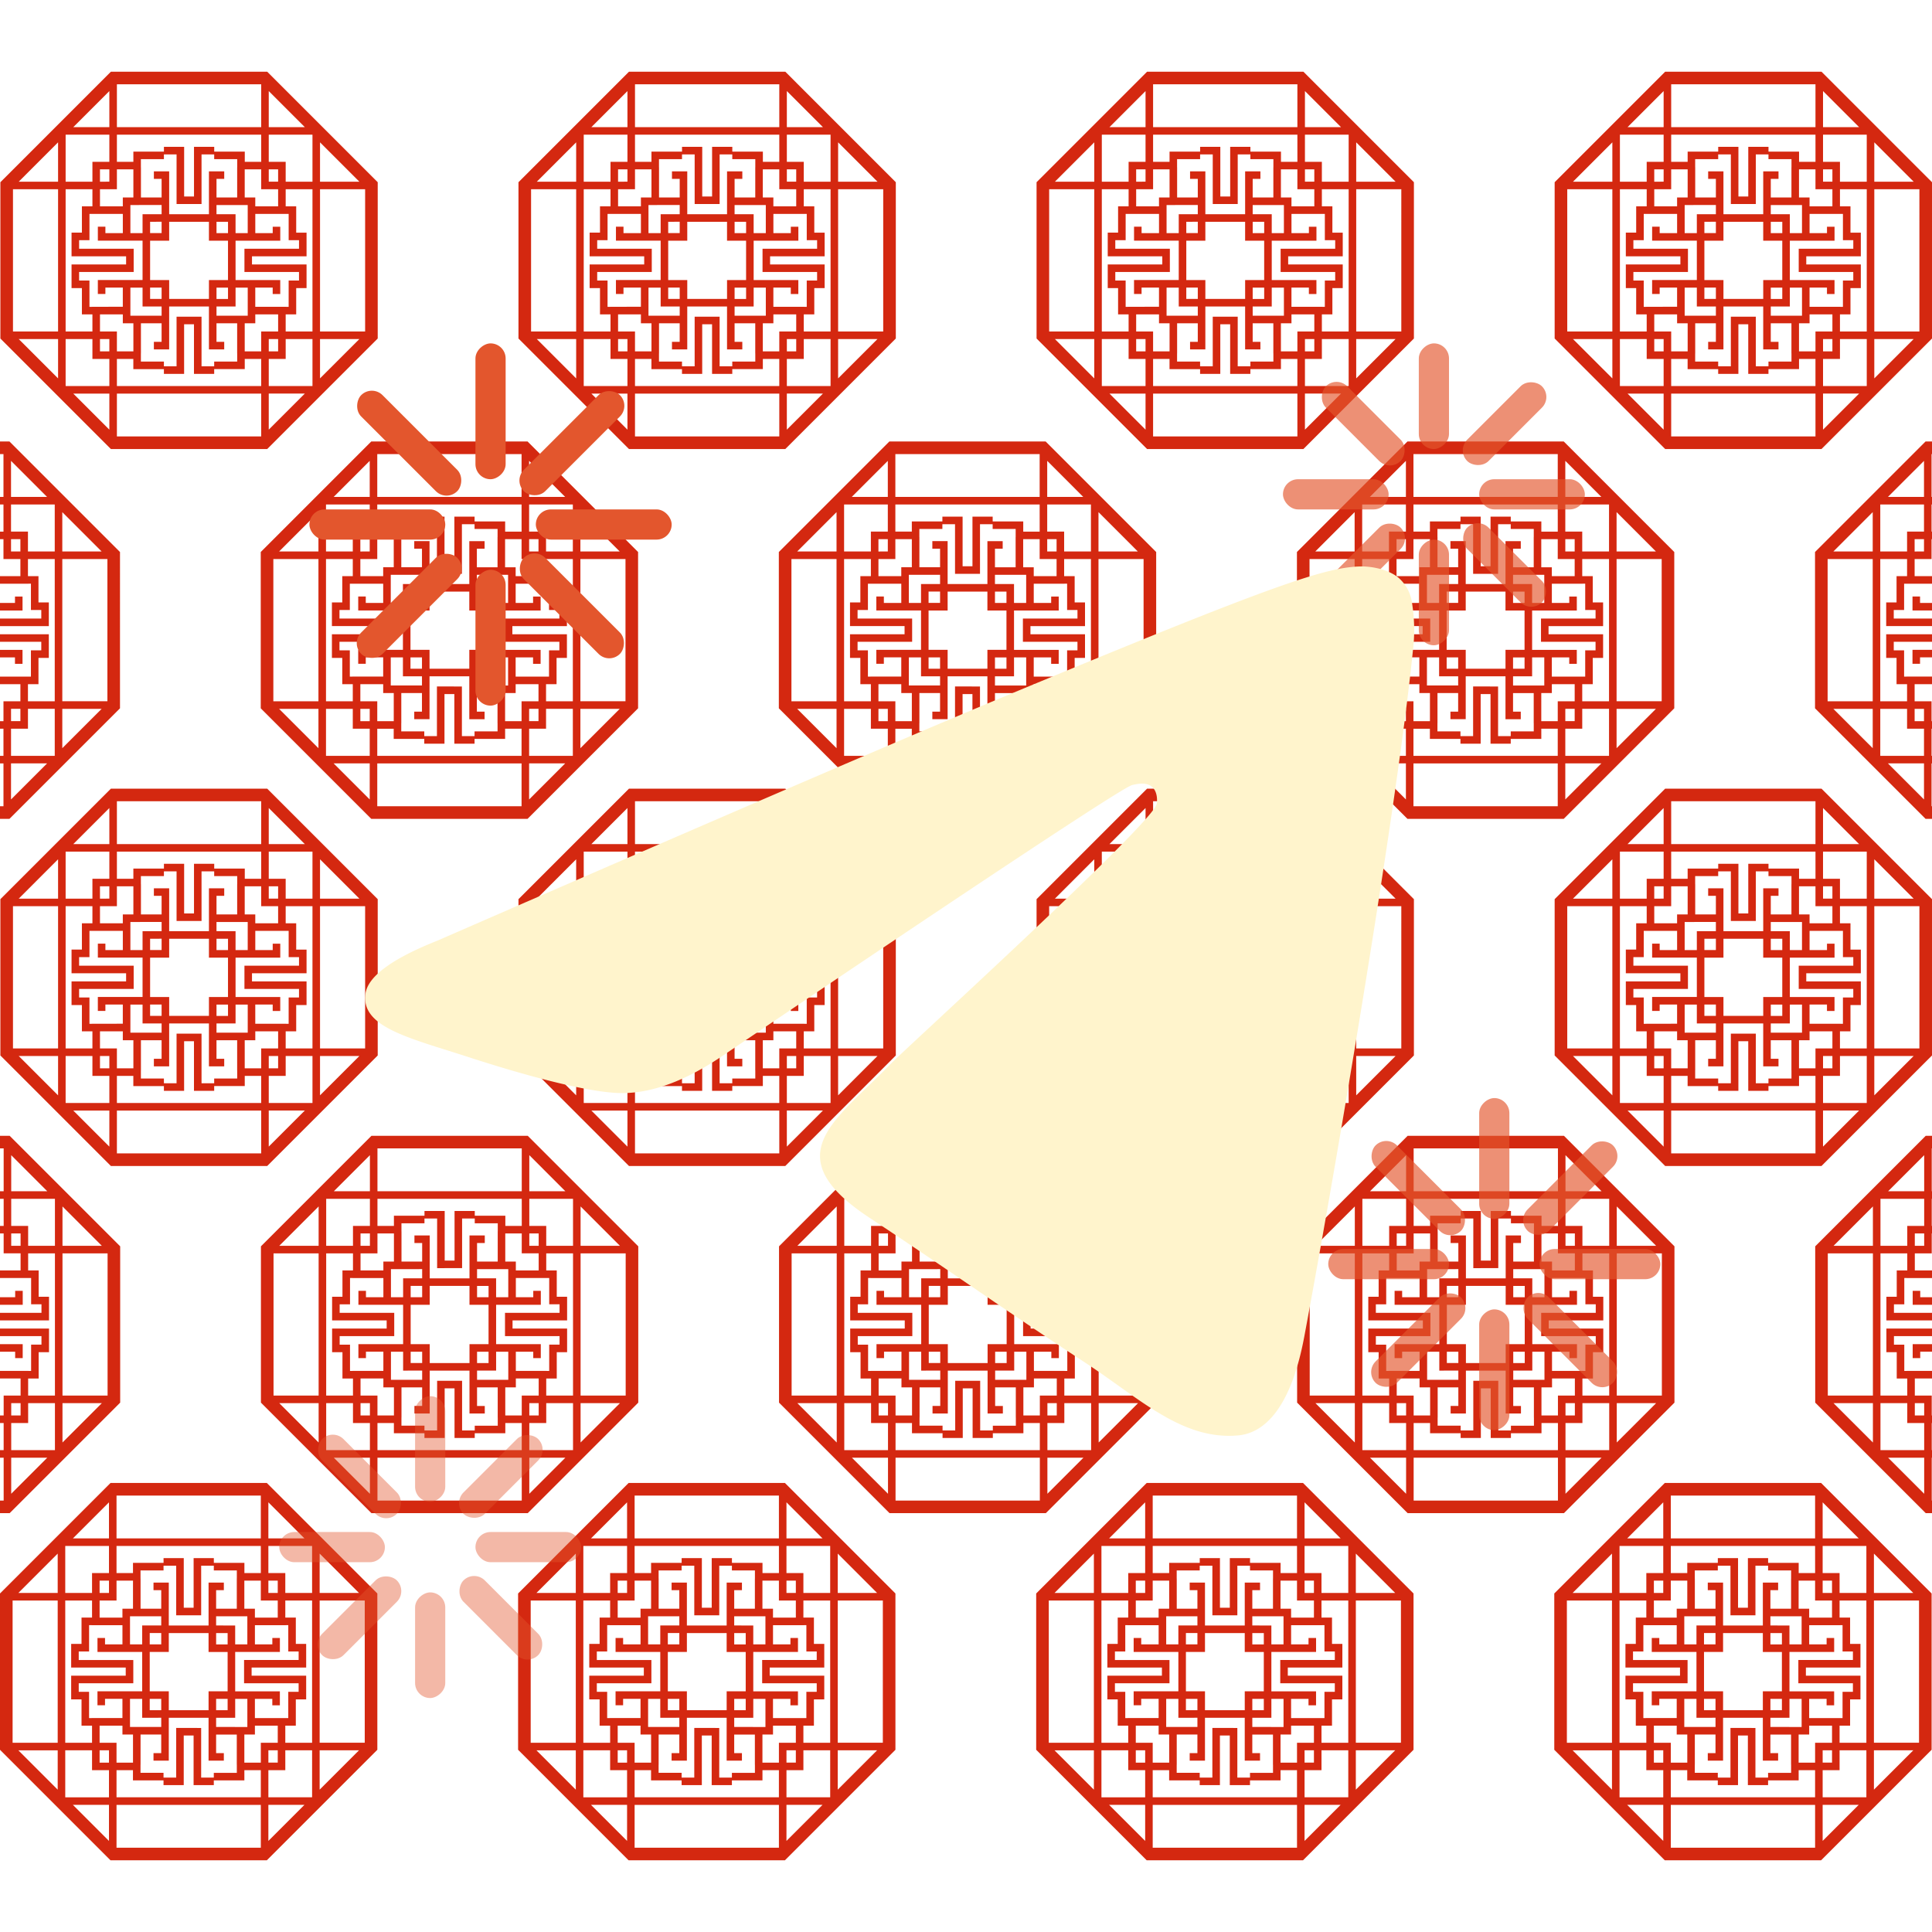 <svg xmlns="http://www.w3.org/2000/svg" xmlns:xlink="http://www.w3.org/1999/xlink" width="512" height="512" viewBox="0 0 512 512">
  <defs>
    <linearGradient id="linear-gradient" x1="0.5" y1="0.205" x2="0.5" y2="0.849" gradientUnits="objectBoundingBox">
      <stop offset="0" stop-color="#d42810"/>
      <stop offset="1" stop-color="#d42810"/>
    </linearGradient>
    <filter id="Path-3" x="87.768" y="141.112" width="296.016" height="248.4" filterUnits="userSpaceOnUse">
      <feOffset dy="3" input="SourceAlpha"/>
      <feGaussianBlur stdDeviation="3" result="blur"/>
      <feFlood flood-color="#6d2400" flood-opacity="0.141"/>
      <feComposite operator="in" in2="blur"/>
      <feComposite in="SourceGraphic"/>
    </filter>
    <clipPath id="clip-Telegram-春节版-foreground">
      <rect width="512" height="512"/>
    </clipPath>
  </defs>
  <g id="Telegram-春节版-foreground" clip-path="url(#clip-Telegram-春节版-foreground)">
    <rect width="512" height="512" fill="rgba(255,255,255,0)"/>
    <g id="组_1" data-name="组 1" transform="translate(1 664)">
      <g id="纹" transform="translate(-30 -679)">
        <path id="传统纹饰" d="M134.932,64.22H93.509L64.22,93.509v41.422L93.509,164.22h41.422l29.289-29.289V93.509Zm24.427,29.151H148.93V82.941ZM146.928,80.938V93.371h-7.1V88.1h-4.486V80.916H146.9Zm0,52.129h-7.1v-4.529h2.787V121.57h2.744V115.3H130.9v-2.156H145.36v-6.271h-2.744V99.9h-2.787V95.375h7.1Zm-13.588,0v5.269h-4.366V130.89h2.8v-2.357h6.053v4.535Zm4.486,2v3.266h-2.482V135.07ZM93.1,138.336H90.616V135.07H93.1ZM81.513,114.221V95.374h7.1V99.9H85.825v6.968H83.081v6.271H97.54V115.3H83.081v6.271h2.744v6.968h2.787v4.529h-7.1Zm7,12.309v.006h-.686v-6.968H85.085V117.3H99.545V111.14H85.085v-2.265h2.744v-6.968h.686v.006h8.155V107H92.053v-1.7h-2v3.7H101.9v10.429H90.05v3.7h2v-1.7h4.616v5.09H88.515ZM95.1,95.374V90.1h4.366v7.447h-2.8v2.357H90.616V95.374Zm-4.486-2V90.1H93.1v3.266ZM135.343,90.1h2.482v3.266h-2.482Zm2.482,5.269v4.535h-6.053V97.551h-2.8V90.1h4.366v5.269Zm-16.332,6.619V99.555h8.274V107h-3.223v-5.008Zm-7.273,27.154h-3.31V142.3h-3.353v-1.263h-6.1v-2.156h.011V130.89h5.477v4.921H104.9v2h4.05V126.448H119.49v11.367h4.05v-2h-2.047v-4.921h5.477v7.992h.011v2.156h-6.1V142.3h-3.353V129.148Zm-7.273-2.7v2.439H98.674V121.44H101.9v5.008Zm7.273-27.154h3.31V86.141h3.353V87.4h6.1V89.56h-.011v7.992h-5.477V92.63h2.047v-2h-4.05v11.367H108.951V90.627H104.9v2h2.047v4.921h-5.477V89.56h-.011V87.4h6.1V86.141h3.353V99.293Zm-7.273.261v2.439H101.9V107H98.674V99.555Zm0,4.442v3H103.9v-3ZM103.9,121.438h3.048v3H103.9Zm17.595,7.448v-2.439h5.052V121.44h3.223v7.447Zm0-4.442v-3h3.048v3Zm3.05-5.009h-5.052v5.008h-10.54v-5.008H103.9V109.006h5.052V104H119.49v5.008h5.052v10.429Zm0-12.433h-3.048v-3h3.048Zm8.8-18.9h-4.355V85.4h-8.1V84.137h-5.358V97.29h-2.613V84.137h-5.356V85.4h-8.1v2.7H95.1V80.915H133.34ZM90.616,133.067v-4.535h6.053v2.357h2.8v7.447H95.1v-5.269ZM95.1,140.34h4.355v2.7h8.1V144.3h5.356V131.151h2.614V144.3h5.357v-1.263h8.1v-2.7h4.355v7.186H95.1V140.34Zm36.67-13.811v-5.09h4.616v1.7h2v-3.7H126.546V109.006h11.846v-3.7h-2V107h-4.616v-5.09h8.155v-.006h.686v6.968h2.744v2.265H128.9V117.3h14.459v2.265h-2.744v6.968h-.686v-.006h-8.156ZM144.9,78.912h-9.558V69.353ZM133.34,67.559V78.912H95.1V67.559ZM93.1,69.354v9.558H83.54ZM81.537,80.915H93.1V88.1H88.613V93.37h-7.1V80.938ZM79.51,82.941V93.371H69.081ZM67.559,95.374H79.51v37.693H67.559Zm1.523,39.7H79.511V145.5ZM81.513,147.5V135.07h7.1v5.269H93.1v7.186H81.537Zm2.027,2.027H93.1v9.558ZM95.1,160.882V149.53H133.34v11.353Zm40.241-1.8v-9.558H144.9Zm11.562-11.56H135.343v-7.186h4.486v-5.269h7.1V147.5Zm2.027-2.027V135.07H159.36Zm11.951-12.433H148.931V95.374h11.951Z" transform="translate(-35.22 343.78)" fill="url(#linear-gradient)"/>
        <path id="传统纹饰-2" data-name="传统纹饰" d="M134.932,64.22H93.509L64.22,93.509v41.422L93.509,164.22h41.422l29.289-29.289V93.509Zm24.427,29.151H148.93V82.941ZM146.928,80.938V93.371h-7.1V88.1h-4.486V80.916H146.9Zm0,52.129h-7.1v-4.529h2.787V121.57h2.744V115.3H130.9v-2.156H145.36v-6.271h-2.744V99.9h-2.787V95.375h7.1Zm-13.588,0v5.269h-4.366V130.89h2.8v-2.357h6.053v4.535Zm4.486,2v3.266h-2.482V135.07ZM93.1,138.336H90.616V135.07H93.1ZM81.513,114.221V95.374h7.1V99.9H85.825v6.968H83.081v6.271H97.54V115.3H83.081v6.271h2.744v6.968h2.787v4.529h-7.1Zm7,12.309v.006h-.686v-6.968H85.085V117.3H99.545V111.14H85.085v-2.265h2.744v-6.968h.686v.006h8.155V107H92.053v-1.7h-2v3.7H101.9v10.429H90.05v3.7h2v-1.7h4.616v5.09H88.515ZM95.1,95.374V90.1h4.366v7.447h-2.8v2.357H90.616V95.374Zm-4.486-2V90.1H93.1v3.266ZM135.343,90.1h2.482v3.266h-2.482Zm2.482,5.269v4.535h-6.053V97.551h-2.8V90.1h4.366v5.269Zm-16.332,6.619V99.555h8.274V107h-3.223v-5.008Zm-7.273,27.154h-3.31V142.3h-3.353v-1.263h-6.1v-2.156h.011V130.89h5.477v4.921H104.9v2h4.05V126.448H119.49v11.367h4.05v-2h-2.047v-4.921h5.477v7.992h.011v2.156h-6.1V142.3h-3.353V129.148Zm-7.273-2.7v2.439H98.674V121.44H101.9v5.008Zm7.273-27.154h3.31V86.141h3.353V87.4h6.1V89.56h-.011v7.992h-5.477V92.63h2.047v-2h-4.05v11.367H108.951V90.627H104.9v2h2.047v4.921h-5.477V89.56h-.011V87.4h6.1V86.141h3.353V99.293Zm-7.273.261v2.439H101.9V107H98.674V99.555Zm0,4.442v3H103.9v-3ZM103.9,121.438h3.048v3H103.9Zm17.595,7.448v-2.439h5.052V121.44h3.223v7.447Zm0-4.442v-3h3.048v3Zm3.05-5.009h-5.052v5.008h-10.54v-5.008H103.9V109.006h5.052V104H119.49v5.008h5.052v10.429Zm0-12.433h-3.048v-3h3.048Zm8.8-18.9h-4.355V85.4h-8.1V84.137h-5.358V97.29h-2.613V84.137h-5.356V85.4h-8.1v2.7H95.1V80.915H133.34ZM90.616,133.067v-4.535h6.053v2.357h2.8v7.447H95.1v-5.269ZM95.1,140.34h4.355v2.7h8.1V144.3h5.356V131.151h2.614V144.3h5.357v-1.263h8.1v-2.7h4.355v7.186H95.1V140.34Zm36.67-13.811v-5.09h4.616v1.7h2v-3.7H126.546V109.006h11.846v-3.7h-2V107h-4.616v-5.09h8.155v-.006h.686v6.968h2.744v2.265H128.9V117.3h14.459v2.265h-2.744v6.968h-.686v-.006h-8.156ZM144.9,78.912h-9.558V69.353ZM133.34,67.559V78.912H95.1V67.559ZM93.1,69.354v9.558H83.54ZM81.537,80.915H93.1V88.1H88.613V93.37h-7.1V80.938ZM79.51,82.941V93.371H69.081ZM67.559,95.374H79.51v37.693H67.559Zm1.523,39.7H79.511V145.5ZM81.513,147.5V135.07h7.1v5.269H93.1v7.186H81.537Zm2.027,2.027H93.1v9.558ZM95.1,160.882V149.53H133.34v11.353Zm40.241-1.8v-9.558H144.9Zm11.562-11.56H135.343v-7.186h4.486v-5.269h7.1V147.5Zm2.027-2.027V135.07H159.36Zm11.951-12.433H148.931V95.374h11.951Z" transform="translate(102.08 343.78)" fill="url(#linear-gradient)"/>
        <path id="传统纹饰-3" data-name="传统纹饰" d="M134.932,64.22H93.509L64.22,93.509v41.422L93.509,164.22h41.422l29.289-29.289V93.509Zm24.427,29.151H148.93V82.941ZM146.928,80.938V93.371h-7.1V88.1h-4.486V80.916H146.9Zm0,52.129h-7.1v-4.529h2.787V121.57h2.744V115.3H130.9v-2.156H145.36v-6.271h-2.744V99.9h-2.787V95.375h7.1Zm-13.588,0v5.269h-4.366V130.89h2.8v-2.357h6.053v4.535Zm4.486,2v3.266h-2.482V135.07ZM93.1,138.336H90.616V135.07H93.1ZM81.513,114.221V95.374h7.1V99.9H85.825v6.968H83.081v6.271H97.54V115.3H83.081v6.271h2.744v6.968h2.787v4.529h-7.1Zm7,12.309v.006h-.686v-6.968H85.085V117.3H99.545V111.14H85.085v-2.265h2.744v-6.968h.686v.006h8.155V107H92.053v-1.7h-2v3.7H101.9v10.429H90.05v3.7h2v-1.7h4.616v5.09H88.515ZM95.1,95.374V90.1h4.366v7.447h-2.8v2.357H90.616V95.374Zm-4.486-2V90.1H93.1v3.266ZM135.343,90.1h2.482v3.266h-2.482Zm2.482,5.269v4.535h-6.053V97.551h-2.8V90.1h4.366v5.269Zm-16.332,6.619V99.555h8.274V107h-3.223v-5.008Zm-7.273,27.154h-3.31V142.3h-3.353v-1.263h-6.1v-2.156h.011V130.89h5.477v4.921H104.9v2h4.05V126.448H119.49v11.367h4.05v-2h-2.047v-4.921h5.477v7.992h.011v2.156h-6.1V142.3h-3.353V129.148Zm-7.273-2.7v2.439H98.674V121.44H101.9v5.008Zm7.273-27.154h3.31V86.141h3.353V87.4h6.1V89.56h-.011v7.992h-5.477V92.63h2.047v-2h-4.05v11.367H108.951V90.627H104.9v2h2.047v4.921h-5.477V89.56h-.011V87.4h6.1V86.141h3.353V99.293Zm-7.273.261v2.439H101.9V107H98.674V99.555Zm0,4.442v3H103.9v-3ZM103.9,121.438h3.048v3H103.9Zm17.595,7.448v-2.439h5.052V121.44h3.223v7.447Zm0-4.442v-3h3.048v3Zm3.05-5.009h-5.052v5.008h-10.54v-5.008H103.9V109.006h5.052V104H119.49v5.008h5.052v10.429Zm0-12.433h-3.048v-3h3.048Zm8.8-18.9h-4.355V85.4h-8.1V84.137h-5.358V97.29h-2.613V84.137h-5.356V85.4h-8.1v2.7H95.1V80.915H133.34ZM90.616,133.067v-4.535h6.053v2.357h2.8v7.447H95.1v-5.269ZM95.1,140.34h4.355v2.7h8.1V144.3h5.356V131.151h2.614V144.3h5.357v-1.263h8.1v-2.7h4.355v7.186H95.1V140.34Zm36.67-13.811v-5.09h4.616v1.7h2v-3.7H126.546V109.006h11.846v-3.7h-2V107h-4.616v-5.09h8.155v-.006h.686v6.968h2.744v2.265H128.9V117.3h14.459v2.265h-2.744v6.968h-.686v-.006h-8.156ZM144.9,78.912h-9.558V69.353ZM133.34,67.559V78.912H95.1V67.559ZM93.1,69.354v9.558H83.54ZM81.537,80.915H93.1V88.1H88.613V93.37h-7.1V80.938ZM79.51,82.941V93.371H69.081ZM67.559,95.374H79.51v37.693H67.559Zm1.523,39.7H79.511V145.5ZM81.513,147.5V135.07h7.1v5.269H93.1v7.186H81.537Zm2.027,2.027H93.1v9.558ZM95.1,160.882V149.53H133.34v11.353Zm40.241-1.8v-9.558H144.9Zm11.562-11.56H135.343v-7.186h4.486v-5.269h7.1V147.5Zm2.027-2.027V135.07H159.36Zm11.951-12.433H148.931V95.374h11.951Z" transform="translate(376.68 343.78)" fill="url(#linear-gradient)"/>
        <path id="传统纹饰-4" data-name="传统纹饰" d="M134.932,64.22H93.509L64.22,93.509v41.422L93.509,164.22h41.422l29.289-29.289V93.509Zm24.427,29.151H148.93V82.941ZM146.928,80.938V93.371h-7.1V88.1h-4.486V80.916H146.9Zm0,52.129h-7.1v-4.529h2.787V121.57h2.744V115.3H130.9v-2.156H145.36v-6.271h-2.744V99.9h-2.787V95.375h7.1Zm-13.588,0v5.269h-4.366V130.89h2.8v-2.357h6.053v4.535Zm4.486,2v3.266h-2.482V135.07ZM93.1,138.336H90.616V135.07H93.1ZM81.513,114.221V95.374h7.1V99.9H85.825v6.968H83.081v6.271H97.54V115.3H83.081v6.271h2.744v6.968h2.787v4.529h-7.1Zm7,12.309v.006h-.686v-6.968H85.085V117.3H99.545V111.14H85.085v-2.265h2.744v-6.968h.686v.006h8.155V107H92.053v-1.7h-2v3.7H101.9v10.429H90.05v3.7h2v-1.7h4.616v5.09H88.515ZM95.1,95.374V90.1h4.366v7.447h-2.8v2.357H90.616V95.374Zm-4.486-2V90.1H93.1v3.266ZM135.343,90.1h2.482v3.266h-2.482Zm2.482,5.269v4.535h-6.053V97.551h-2.8V90.1h4.366v5.269Zm-16.332,6.619V99.555h8.274V107h-3.223v-5.008Zm-7.273,27.154h-3.31V142.3h-3.353v-1.263h-6.1v-2.156h.011V130.89h5.477v4.921H104.9v2h4.05V126.448H119.49v11.367h4.05v-2h-2.047v-4.921h5.477v7.992h.011v2.156h-6.1V142.3h-3.353V129.148Zm-7.273-2.7v2.439H98.674V121.44H101.9v5.008Zm7.273-27.154h3.31V86.141h3.353V87.4h6.1V89.56h-.011v7.992h-5.477V92.63h2.047v-2h-4.05v11.367H108.951V90.627H104.9v2h2.047v4.921h-5.477V89.56h-.011V87.4h6.1V86.141h3.353V99.293Zm-7.273.261v2.439H101.9V107H98.674V99.555Zm0,4.442v3H103.9v-3ZM103.9,121.438h3.048v3H103.9Zm17.595,7.448v-2.439h5.052V121.44h3.223v7.447Zm0-4.442v-3h3.048v3Zm3.05-5.009h-5.052v5.008h-10.54v-5.008H103.9V109.006h5.052V104H119.49v5.008h5.052v10.429Zm0-12.433h-3.048v-3h3.048Zm8.8-18.9h-4.355V85.4h-8.1V84.137h-5.358V97.29h-2.613V84.137h-5.356V85.4h-8.1v2.7H95.1V80.915H133.34ZM90.616,133.067v-4.535h6.053v2.357h2.8v7.447H95.1v-5.269ZM95.1,140.34h4.355v2.7h8.1V144.3h5.356V131.151h2.614V144.3h5.357v-1.263h8.1v-2.7h4.355v7.186H95.1V140.34Zm36.67-13.811v-5.09h4.616v1.7h2v-3.7H126.546V109.006h11.846v-3.7h-2V107h-4.616v-5.09h8.155v-.006h.686v6.968h2.744v2.265H128.9V117.3h14.459v2.265h-2.744v6.968h-.686v-.006h-8.156ZM144.9,78.912h-9.558V69.353ZM133.34,67.559V78.912H95.1V67.559ZM93.1,69.354v9.558H83.54ZM81.537,80.915H93.1V88.1H88.613V93.37h-7.1V80.938ZM79.51,82.941V93.371H69.081ZM67.559,95.374H79.51v37.693H67.559Zm1.523,39.7H79.511V145.5ZM81.513,147.5V135.07h7.1v5.269H93.1v7.186H81.537Zm2.027,2.027H93.1v9.558ZM95.1,160.882V149.53H133.34v11.353Zm40.241-1.8v-9.558H144.9Zm11.562-11.56H135.343v-7.186h4.486v-5.269h7.1V147.5Zm2.027-2.027V135.07H159.36Zm11.951-12.433H148.931V95.374h11.951Z" transform="translate(239.38 343.78)" fill="url(#linear-gradient)"/>
      </g>
      <g id="纹-2" data-name="纹" transform="translate(-98.15 -771)">
        <path id="传统纹饰-5" data-name="传统纹饰" d="M134.932,64.22H93.509L64.22,93.509v41.422L93.509,164.22h41.422l29.289-29.289V93.509Zm24.427,29.151H148.93V82.941ZM146.928,80.938V93.371h-7.1V88.1h-4.486V80.916H146.9Zm0,52.129h-7.1v-4.529h2.787V121.57h2.744V115.3H130.9v-2.156H145.36v-6.271h-2.744V99.9h-2.787V95.375h7.1Zm-13.588,0v5.269h-4.366V130.89h2.8v-2.357h6.053v4.535Zm4.486,2v3.266h-2.482V135.07ZM93.1,138.336H90.616V135.07H93.1ZM81.513,114.221V95.374h7.1V99.9H85.825v6.968H83.081v6.271H97.54V115.3H83.081v6.271h2.744v6.968h2.787v4.529h-7.1Zm7,12.309v.006h-.686v-6.968H85.085V117.3H99.545V111.14H85.085v-2.265h2.744v-6.968h.686v.006h8.155V107H92.053v-1.7h-2v3.7H101.9v10.429H90.05v3.7h2v-1.7h4.616v5.09H88.515ZM95.1,95.374V90.1h4.366v7.447h-2.8v2.357H90.616V95.374Zm-4.486-2V90.1H93.1v3.266ZM135.343,90.1h2.482v3.266h-2.482Zm2.482,5.269v4.535h-6.053V97.551h-2.8V90.1h4.366v5.269Zm-16.332,6.619V99.555h8.274V107h-3.223v-5.008Zm-7.273,27.154h-3.31V142.3h-3.353v-1.263h-6.1v-2.156h.011V130.89h5.477v4.921H104.9v2h4.05V126.448H119.49v11.367h4.05v-2h-2.047v-4.921h5.477v7.992h.011v2.156h-6.1V142.3h-3.353V129.148Zm-7.273-2.7v2.439H98.674V121.44H101.9v5.008Zm7.273-27.154h3.31V86.141h3.353V87.4h6.1V89.56h-.011v7.992h-5.477V92.63h2.047v-2h-4.05v11.367H108.951V90.627H104.9v2h2.047v4.921h-5.477V89.56h-.011V87.4h6.1V86.141h3.353V99.293Zm-7.273.261v2.439H101.9V107H98.674V99.555Zm0,4.442v3H103.9v-3ZM103.9,121.438h3.048v3H103.9Zm17.595,7.448v-2.439h5.052V121.44h3.223v7.447Zm0-4.442v-3h3.048v3Zm3.05-5.009h-5.052v5.008h-10.54v-5.008H103.9V109.006h5.052V104H119.49v5.008h5.052v10.429Zm0-12.433h-3.048v-3h3.048Zm8.8-18.9h-4.355V85.4h-8.1V84.137h-5.358V97.29h-2.613V84.137h-5.356V85.4h-8.1v2.7H95.1V80.915H133.34ZM90.616,133.067v-4.535h6.053v2.357h2.8v7.447H95.1v-5.269ZM95.1,140.34h4.355v2.7h8.1V144.3h5.356V131.151h2.614V144.3h5.357v-1.263h8.1v-2.7h4.355v7.186H95.1V140.34Zm36.67-13.811v-5.09h4.616v1.7h2v-3.7H126.546V109.006h11.846v-3.7h-2V107h-4.616v-5.09h8.155v-.006h.686v6.968h2.744v2.265H128.9V117.3h14.459v2.265h-2.744v6.968h-.686v-.006h-8.156ZM144.9,78.912h-9.558V69.353ZM133.34,67.559V78.912H95.1V67.559ZM93.1,69.354v9.558H83.54ZM81.537,80.915H93.1V88.1H88.613V93.37h-7.1V80.938ZM79.51,82.941V93.371H69.081ZM67.559,95.374H79.51v37.693H67.559Zm1.523,39.7H79.511V145.5ZM81.513,147.5V135.07h7.1v5.269H93.1v7.186H81.537Zm2.027,2.027H93.1v9.558ZM95.1,160.882V149.53H133.34v11.353Zm40.241-1.8v-9.558H144.9Zm11.562-11.56H135.343v-7.186h4.486v-5.269h7.1V147.5Zm2.027-2.027V135.07H159.36Zm11.951-12.433H148.931V95.374h11.951Z" transform="translate(102.08 343.78)" fill="url(#linear-gradient)"/>
        <path id="传统纹饰-6" data-name="传统纹饰" d="M134.932,64.22H93.509L64.22,93.509v41.422L93.509,164.22h41.422l29.289-29.289V93.509Zm24.427,29.151H148.93V82.941ZM146.928,80.938V93.371h-7.1V88.1h-4.486V80.916H146.9Zm0,52.129h-7.1v-4.529h2.787V121.57h2.744V115.3H130.9v-2.156H145.36v-6.271h-2.744V99.9h-2.787V95.375h7.1Zm-13.588,0v5.269h-4.366V130.89h2.8v-2.357h6.053v4.535Zm4.486,2v3.266h-2.482V135.07ZM93.1,138.336H90.616V135.07H93.1ZM81.513,114.221V95.374h7.1V99.9H85.825v6.968H83.081v6.271H97.54V115.3H83.081v6.271h2.744v6.968h2.787v4.529h-7.1Zm7,12.309v.006h-.686v-6.968H85.085V117.3H99.545V111.14H85.085v-2.265h2.744v-6.968h.686v.006h8.155V107H92.053v-1.7h-2v3.7H101.9v10.429H90.05v3.7h2v-1.7h4.616v5.09H88.515ZM95.1,95.374V90.1h4.366v7.447h-2.8v2.357H90.616V95.374Zm-4.486-2V90.1H93.1v3.266ZM135.343,90.1h2.482v3.266h-2.482Zm2.482,5.269v4.535h-6.053V97.551h-2.8V90.1h4.366v5.269Zm-16.332,6.619V99.555h8.274V107h-3.223v-5.008Zm-7.273,27.154h-3.31V142.3h-3.353v-1.263h-6.1v-2.156h.011V130.89h5.477v4.921H104.9v2h4.05V126.448H119.49v11.367h4.05v-2h-2.047v-4.921h5.477v7.992h.011v2.156h-6.1V142.3h-3.353V129.148Zm-7.273-2.7v2.439H98.674V121.44H101.9v5.008Zm7.273-27.154h3.31V86.141h3.353V87.4h6.1V89.56h-.011v7.992h-5.477V92.63h2.047v-2h-4.05v11.367H108.951V90.627H104.9v2h2.047v4.921h-5.477V89.56h-.011V87.4h6.1V86.141h3.353V99.293Zm-7.273.261v2.439H101.9V107H98.674V99.555Zm0,4.442v3H103.9v-3ZM103.9,121.438h3.048v3H103.9Zm17.595,7.448v-2.439h5.052V121.44h3.223v7.447Zm0-4.442v-3h3.048v3Zm3.05-5.009h-5.052v5.008h-10.54v-5.008H103.9V109.006h5.052V104H119.49v5.008h5.052v10.429Zm0-12.433h-3.048v-3h3.048Zm8.8-18.9h-4.355V85.4h-8.1V84.137h-5.358V97.29h-2.613V84.137h-5.356V85.4h-8.1v2.7H95.1V80.915H133.34ZM90.616,133.067v-4.535h6.053v2.357h2.8v7.447H95.1v-5.269ZM95.1,140.34h4.355v2.7h8.1V144.3h5.356V131.151h2.614V144.3h5.357v-1.263h8.1v-2.7h4.355v7.186H95.1V140.34Zm36.67-13.811v-5.09h4.616v1.7h2v-3.7H126.546V109.006h11.846v-3.7h-2V107h-4.616v-5.09h8.155v-.006h.686v6.968h2.744v2.265H128.9V117.3h14.459v2.265h-2.744v6.968h-.686v-.006h-8.156ZM144.9,78.912h-9.558V69.353ZM133.34,67.559V78.912H95.1V67.559ZM93.1,69.354v9.558H83.54ZM81.537,80.915H93.1V88.1H88.613V93.37h-7.1V80.938ZM79.51,82.941V93.371H69.081ZM67.559,95.374H79.51v37.693H67.559Zm1.523,39.7H79.511V145.5ZM81.513,147.5V135.07h7.1v5.269H93.1v7.186H81.537Zm2.027,2.027H93.1v9.558ZM95.1,160.882V149.53H133.34v11.353Zm40.241-1.8v-9.558H144.9Zm11.562-11.56H135.343v-7.186h4.486v-5.269h7.1V147.5Zm2.027-2.027V135.07H159.36Zm11.951-12.433H148.931V95.374h11.951Z" transform="translate(239.38 343.78)" fill="url(#linear-gradient)"/>
        <path id="传统纹饰-7" data-name="传统纹饰" d="M134.932,64.22H93.509L64.22,93.509v41.422L93.509,164.22h41.422l29.289-29.289V93.509Zm24.427,29.151H148.93V82.941ZM146.928,80.938V93.371h-7.1V88.1h-4.486V80.916H146.9Zm0,52.129h-7.1v-4.529h2.787V121.57h2.744V115.3H130.9v-2.156H145.36v-6.271h-2.744V99.9h-2.787V95.375h7.1Zm-13.588,0v5.269h-4.366V130.89h2.8v-2.357h6.053v4.535Zm4.486,2v3.266h-2.482V135.07ZM93.1,138.336H90.616V135.07H93.1ZM81.513,114.221V95.374h7.1V99.9H85.825v6.968H83.081v6.271H97.54V115.3H83.081v6.271h2.744v6.968h2.787v4.529h-7.1Zm7,12.309v.006h-.686v-6.968H85.085V117.3H99.545V111.14H85.085v-2.265h2.744v-6.968h.686v.006h8.155V107H92.053v-1.7h-2v3.7H101.9v10.429H90.05v3.7h2v-1.7h4.616v5.09H88.515ZM95.1,95.374V90.1h4.366v7.447h-2.8v2.357H90.616V95.374Zm-4.486-2V90.1H93.1v3.266ZM135.343,90.1h2.482v3.266h-2.482Zm2.482,5.269v4.535h-6.053V97.551h-2.8V90.1h4.366v5.269Zm-16.332,6.619V99.555h8.274V107h-3.223v-5.008Zm-7.273,27.154h-3.31V142.3h-3.353v-1.263h-6.1v-2.156h.011V130.89h5.477v4.921H104.9v2h4.05V126.448H119.49v11.367h4.05v-2h-2.047v-4.921h5.477v7.992h.011v2.156h-6.1V142.3h-3.353V129.148Zm-7.273-2.7v2.439H98.674V121.44H101.9v5.008Zm7.273-27.154h3.31V86.141h3.353V87.4h6.1V89.56h-.011v7.992h-5.477V92.63h2.047v-2h-4.05v11.367H108.951V90.627H104.9v2h2.047v4.921h-5.477V89.56h-.011V87.4h6.1V86.141h3.353V99.293Zm-7.273.261v2.439H101.9V107H98.674V99.555Zm0,4.442v3H103.9v-3ZM103.9,121.438h3.048v3H103.9Zm17.595,7.448v-2.439h5.052V121.44h3.223v7.447Zm0-4.442v-3h3.048v3Zm3.05-5.009h-5.052v5.008h-10.54v-5.008H103.9V109.006h5.052V104H119.49v5.008h5.052v10.429Zm0-12.433h-3.048v-3h3.048Zm8.8-18.9h-4.355V85.4h-8.1V84.137h-5.358V97.29h-2.613V84.137h-5.356V85.4h-8.1v2.7H95.1V80.915H133.34ZM90.616,133.067v-4.535h6.053v2.357h2.8v7.447H95.1v-5.269ZM95.1,140.34h4.355v2.7h8.1V144.3h5.356V131.151h2.614V144.3h5.357v-1.263h8.1v-2.7h4.355v7.186H95.1V140.34Zm36.67-13.811v-5.09h4.616v1.7h2v-3.7H126.546V109.006h11.846v-3.7h-2V107h-4.616v-5.09h8.155v-.006h.686v6.968h2.744v2.265H128.9V117.3h14.459v2.265h-2.744v6.968h-.686v-.006h-8.156ZM144.9,78.912h-9.558V69.353ZM133.34,67.559V78.912H95.1V67.559ZM93.1,69.354v9.558H83.54ZM81.537,80.915H93.1V88.1H88.613V93.37h-7.1V80.938ZM79.51,82.941V93.371H69.081ZM67.559,95.374H79.51v37.693H67.559Zm1.523,39.7H79.511V145.5ZM81.513,147.5V135.07h7.1v5.269H93.1v7.186H81.537Zm2.027,2.027H93.1v9.558ZM95.1,160.882V149.53H133.34v11.353Zm40.241-1.8v-9.558H144.9Zm11.562-11.56H135.343v-7.186h4.486v-5.269h7.1V147.5Zm2.027-2.027V135.07H159.36Zm11.951-12.433H148.931V95.374h11.951Z" transform="translate(376.68 343.78)" fill="url(#linear-gradient)"/>
        <path id="传统纹饰-8" data-name="传统纹饰" d="M134.932,64.22H93.509L64.22,93.509v41.422L93.509,164.22h41.422l29.289-29.289V93.509Zm24.427,29.151H148.93V82.941ZM146.928,80.938V93.371h-7.1V88.1h-4.486V80.916H146.9Zm0,52.129h-7.1v-4.529h2.787V121.57h2.744V115.3H130.9v-2.156H145.36v-6.271h-2.744V99.9h-2.787V95.375h7.1Zm-13.588,0v5.269h-4.366V130.89h2.8v-2.357h6.053v4.535Zm4.486,2v3.266h-2.482V135.07ZM93.1,138.336H90.616V135.07H93.1ZM81.513,114.221V95.374h7.1V99.9H85.825v6.968H83.081v6.271H97.54V115.3H83.081v6.271h2.744v6.968h2.787v4.529h-7.1Zm7,12.309v.006h-.686v-6.968H85.085V117.3H99.545V111.14H85.085v-2.265h2.744v-6.968h.686v.006h8.155V107H92.053v-1.7h-2v3.7H101.9v10.429H90.05v3.7h2v-1.7h4.616v5.09H88.515ZM95.1,95.374V90.1h4.366v7.447h-2.8v2.357H90.616V95.374Zm-4.486-2V90.1H93.1v3.266ZM135.343,90.1h2.482v3.266h-2.482Zm2.482,5.269v4.535h-6.053V97.551h-2.8V90.1h4.366v5.269Zm-16.332,6.619V99.555h8.274V107h-3.223v-5.008Zm-7.273,27.154h-3.31V142.3h-3.353v-1.263h-6.1v-2.156h.011V130.89h5.477v4.921H104.9v2h4.05V126.448H119.49v11.367h4.05v-2h-2.047v-4.921h5.477v7.992h.011v2.156h-6.1V142.3h-3.353V129.148Zm-7.273-2.7v2.439H98.674V121.44H101.9v5.008Zm7.273-27.154h3.31V86.141h3.353V87.4h6.1V89.56h-.011v7.992h-5.477V92.63h2.047v-2h-4.05v11.367H108.951V90.627H104.9v2h2.047v4.921h-5.477V89.56h-.011V87.4h6.1V86.141h3.353V99.293Zm-7.273.261v2.439H101.9V107H98.674V99.555Zm0,4.442v3H103.9v-3ZM103.9,121.438h3.048v3H103.9Zm17.595,7.448v-2.439h5.052V121.44h3.223v7.447Zm0-4.442v-3h3.048v3Zm3.05-5.009h-5.052v5.008h-10.54v-5.008H103.9V109.006h5.052V104H119.49v5.008h5.052v10.429Zm0-12.433h-3.048v-3h3.048Zm8.8-18.9h-4.355V85.4h-8.1V84.137h-5.358V97.29h-2.613V84.137h-5.356V85.4h-8.1v2.7H95.1V80.915H133.34ZM90.616,133.067v-4.535h6.053v2.357h2.8v7.447H95.1v-5.269ZM95.1,140.34h4.355v2.7h8.1V144.3h5.356V131.151h2.614V144.3h5.357v-1.263h8.1v-2.7h4.355v7.186H95.1V140.34Zm36.67-13.811v-5.09h4.616v1.7h2v-3.7H126.546V109.006h11.846v-3.7h-2V107h-4.616v-5.09h8.155v-.006h.686v6.968h2.744v2.265H128.9V117.3h14.459v2.265h-2.744v6.968h-.686v-.006h-8.156ZM144.9,78.912h-9.558V69.353ZM133.34,67.559V78.912H95.1V67.559ZM93.1,69.354v9.558H83.54ZM81.537,80.915H93.1V88.1H88.613V93.37h-7.1V80.938ZM79.51,82.941V93.371H69.081ZM67.559,95.374H79.51v37.693H67.559Zm1.523,39.7H79.511V145.5ZM81.513,147.5V135.07h7.1v5.269H93.1v7.186H81.537Zm2.027,2.027H93.1v9.558ZM95.1,160.882V149.53H133.34v11.353Zm40.241-1.8v-9.558H144.9Zm11.562-11.56H135.343v-7.186h4.486v-5.269h7.1V147.5Zm2.027-2.027V135.07H159.36Zm11.951-12.433H148.931V95.374h11.951Z" transform="translate(513.98 343.78)" fill="url(#linear-gradient)"/>
        <path id="传统纹饰-9" data-name="传统纹饰" d="M134.932,64.22H93.509L64.22,93.509v41.422L93.509,164.22h41.422l29.289-29.289V93.509Zm24.427,29.151H148.93V82.941ZM146.928,80.938V93.371h-7.1V88.1h-4.486V80.916H146.9Zm0,52.129h-7.1v-4.529h2.787V121.57h2.744V115.3H130.9v-2.156H145.36v-6.271h-2.744V99.9h-2.787V95.375h7.1Zm-13.588,0v5.269h-4.366V130.89h2.8v-2.357h6.053v4.535Zm4.486,2v3.266h-2.482V135.07ZM93.1,138.336H90.616V135.07H93.1ZM81.513,114.221V95.374h7.1V99.9H85.825v6.968H83.081v6.271H97.54V115.3H83.081v6.271h2.744v6.968h2.787v4.529h-7.1Zm7,12.309v.006h-.686v-6.968H85.085V117.3H99.545V111.14H85.085v-2.265h2.744v-6.968h.686v.006h8.155V107H92.053v-1.7h-2v3.7H101.9v10.429H90.05v3.7h2v-1.7h4.616v5.09H88.515ZM95.1,95.374V90.1h4.366v7.447h-2.8v2.357H90.616V95.374Zm-4.486-2V90.1H93.1v3.266ZM135.343,90.1h2.482v3.266h-2.482Zm2.482,5.269v4.535h-6.053V97.551h-2.8V90.1h4.366v5.269Zm-16.332,6.619V99.555h8.274V107h-3.223v-5.008Zm-7.273,27.154h-3.31V142.3h-3.353v-1.263h-6.1v-2.156h.011V130.89h5.477v4.921H104.9v2h4.05V126.448H119.49v11.367h4.05v-2h-2.047v-4.921h5.477v7.992h.011v2.156h-6.1V142.3h-3.353V129.148Zm-7.273-2.7v2.439H98.674V121.44H101.9v5.008Zm7.273-27.154h3.31V86.141h3.353V87.4h6.1V89.56h-.011v7.992h-5.477V92.63h2.047v-2h-4.05v11.367H108.951V90.627H104.9v2h2.047v4.921h-5.477V89.56h-.011V87.4h6.1V86.141h3.353V99.293Zm-7.273.261v2.439H101.9V107H98.674V99.555Zm0,4.442v3H103.9v-3ZM103.9,121.438h3.048v3H103.9Zm17.595,7.448v-2.439h5.052V121.44h3.223v7.447Zm0-4.442v-3h3.048v3Zm3.05-5.009h-5.052v5.008h-10.54v-5.008H103.9V109.006h5.052V104H119.49v5.008h5.052v10.429Zm0-12.433h-3.048v-3h3.048Zm8.8-18.9h-4.355V85.4h-8.1V84.137h-5.358V97.29h-2.613V84.137h-5.356V85.4h-8.1v2.7H95.1V80.915H133.34ZM90.616,133.067v-4.535h6.053v2.357h2.8v7.447H95.1v-5.269ZM95.1,140.34h4.355v2.7h8.1V144.3h5.356V131.151h2.614V144.3h5.357v-1.263h8.1v-2.7h4.355v7.186H95.1V140.34Zm36.67-13.811v-5.09h4.616v1.7h2v-3.7H126.546V109.006h11.846v-3.7h-2V107h-4.616v-5.09h8.155v-.006h.686v6.968h2.744v2.265H128.9V117.3h14.459v2.265h-2.744v6.968h-.686v-.006h-8.156ZM144.9,78.912h-9.558V69.353ZM133.34,67.559V78.912H95.1V67.559ZM93.1,69.354v9.558H83.54ZM81.537,80.915H93.1V88.1H88.613V93.37h-7.1V80.938ZM79.51,82.941V93.371H69.081ZM67.559,95.374H79.51v37.693H67.559Zm1.523,39.7H79.511V145.5ZM81.513,147.5V135.07h7.1v5.269H93.1v7.186H81.537Zm2.027,2.027H93.1v9.558ZM95.1,160.882V149.53H133.34v11.353Zm40.241-1.8v-9.558H144.9Zm11.562-11.56H135.343v-7.186h4.486v-5.269h7.1V147.5Zm2.027-2.027V135.07H159.36Zm11.951-12.433H148.931V95.374h11.951Z" transform="translate(-35.22 343.78)" fill="url(#linear-gradient)"/>
      </g>
      <g id="纹-3" data-name="纹" transform="translate(-29.9 -863)">
        <path id="传统纹饰-10" data-name="传统纹饰" d="M134.932,64.22H93.509L64.22,93.509v41.422L93.509,164.22h41.422l29.289-29.289V93.509Zm24.427,29.151H148.93V82.941ZM146.928,80.938V93.371h-7.1V88.1h-4.486V80.916H146.9Zm0,52.129h-7.1v-4.529h2.787V121.57h2.744V115.3H130.9v-2.156H145.36v-6.271h-2.744V99.9h-2.787V95.375h7.1Zm-13.588,0v5.269h-4.366V130.89h2.8v-2.357h6.053v4.535Zm4.486,2v3.266h-2.482V135.07ZM93.1,138.336H90.616V135.07H93.1ZM81.513,114.221V95.374h7.1V99.9H85.825v6.968H83.081v6.271H97.54V115.3H83.081v6.271h2.744v6.968h2.787v4.529h-7.1Zm7,12.309v.006h-.686v-6.968H85.085V117.3H99.545V111.14H85.085v-2.265h2.744v-6.968h.686v.006h8.155V107H92.053v-1.7h-2v3.7H101.9v10.429H90.05v3.7h2v-1.7h4.616v5.09H88.515ZM95.1,95.374V90.1h4.366v7.447h-2.8v2.357H90.616V95.374Zm-4.486-2V90.1H93.1v3.266ZM135.343,90.1h2.482v3.266h-2.482Zm2.482,5.269v4.535h-6.053V97.551h-2.8V90.1h4.366v5.269Zm-16.332,6.619V99.555h8.274V107h-3.223v-5.008Zm-7.273,27.154h-3.31V142.3h-3.353v-1.263h-6.1v-2.156h.011V130.89h5.477v4.921H104.9v2h4.05V126.448H119.49v11.367h4.05v-2h-2.047v-4.921h5.477v7.992h.011v2.156h-6.1V142.3h-3.353V129.148Zm-7.273-2.7v2.439H98.674V121.44H101.9v5.008Zm7.273-27.154h3.31V86.141h3.353V87.4h6.1V89.56h-.011v7.992h-5.477V92.63h2.047v-2h-4.05v11.367H108.951V90.627H104.9v2h2.047v4.921h-5.477V89.56h-.011V87.4h6.1V86.141h3.353V99.293Zm-7.273.261v2.439H101.9V107H98.674V99.555Zm0,4.442v3H103.9v-3ZM103.9,121.438h3.048v3H103.9Zm17.595,7.448v-2.439h5.052V121.44h3.223v7.447Zm0-4.442v-3h3.048v3Zm3.05-5.009h-5.052v5.008h-10.54v-5.008H103.9V109.006h5.052V104H119.49v5.008h5.052v10.429Zm0-12.433h-3.048v-3h3.048Zm8.8-18.9h-4.355V85.4h-8.1V84.137h-5.358V97.29h-2.613V84.137h-5.356V85.4h-8.1v2.7H95.1V80.915H133.34ZM90.616,133.067v-4.535h6.053v2.357h2.8v7.447H95.1v-5.269ZM95.1,140.34h4.355v2.7h8.1V144.3h5.356V131.151h2.614V144.3h5.357v-1.263h8.1v-2.7h4.355v7.186H95.1V140.34Zm36.67-13.811v-5.09h4.616v1.7h2v-3.7H126.546V109.006h11.846v-3.7h-2V107h-4.616v-5.09h8.155v-.006h.686v6.968h2.744v2.265H128.9V117.3h14.459v2.265h-2.744v6.968h-.686v-.006h-8.156ZM144.9,78.912h-9.558V69.353ZM133.34,67.559V78.912H95.1V67.559ZM93.1,69.354v9.558H83.54ZM81.537,80.915H93.1V88.1H88.613V93.37h-7.1V80.938ZM79.51,82.941V93.371H69.081ZM67.559,95.374H79.51v37.693H67.559Zm1.523,39.7H79.511V145.5ZM81.513,147.5V135.07h7.1v5.269H93.1v7.186H81.537Zm2.027,2.027H93.1v9.558ZM95.1,160.882V149.53H133.34v11.353Zm40.241-1.8v-9.558H144.9Zm11.562-11.56H135.343v-7.186h4.486v-5.269h7.1V147.5Zm2.027-2.027V135.07H159.36Zm11.951-12.433H148.931V95.374h11.951Z" transform="translate(-35.22 343.78)" fill="url(#linear-gradient)"/>
        <path id="传统纹饰-11" data-name="传统纹饰" d="M134.932,64.22H93.509L64.22,93.509v41.422L93.509,164.22h41.422l29.289-29.289V93.509Zm24.427,29.151H148.93V82.941ZM146.928,80.938V93.371h-7.1V88.1h-4.486V80.916H146.9Zm0,52.129h-7.1v-4.529h2.787V121.57h2.744V115.3H130.9v-2.156H145.36v-6.271h-2.744V99.9h-2.787V95.375h7.1Zm-13.588,0v5.269h-4.366V130.89h2.8v-2.357h6.053v4.535Zm4.486,2v3.266h-2.482V135.07ZM93.1,138.336H90.616V135.07H93.1ZM81.513,114.221V95.374h7.1V99.9H85.825v6.968H83.081v6.271H97.54V115.3H83.081v6.271h2.744v6.968h2.787v4.529h-7.1Zm7,12.309v.006h-.686v-6.968H85.085V117.3H99.545V111.14H85.085v-2.265h2.744v-6.968h.686v.006h8.155V107H92.053v-1.7h-2v3.7H101.9v10.429H90.05v3.7h2v-1.7h4.616v5.09H88.515ZM95.1,95.374V90.1h4.366v7.447h-2.8v2.357H90.616V95.374Zm-4.486-2V90.1H93.1v3.266ZM135.343,90.1h2.482v3.266h-2.482Zm2.482,5.269v4.535h-6.053V97.551h-2.8V90.1h4.366v5.269Zm-16.332,6.619V99.555h8.274V107h-3.223v-5.008Zm-7.273,27.154h-3.31V142.3h-3.353v-1.263h-6.1v-2.156h.011V130.89h5.477v4.921H104.9v2h4.05V126.448H119.49v11.367h4.05v-2h-2.047v-4.921h5.477v7.992h.011v2.156h-6.1V142.3h-3.353V129.148Zm-7.273-2.7v2.439H98.674V121.44H101.9v5.008Zm7.273-27.154h3.31V86.141h3.353V87.4h6.1V89.56h-.011v7.992h-5.477V92.63h2.047v-2h-4.05v11.367H108.951V90.627H104.9v2h2.047v4.921h-5.477V89.56h-.011V87.4h6.1V86.141h3.353V99.293Zm-7.273.261v2.439H101.9V107H98.674V99.555Zm0,4.442v3H103.9v-3ZM103.9,121.438h3.048v3H103.9Zm17.595,7.448v-2.439h5.052V121.44h3.223v7.447Zm0-4.442v-3h3.048v3Zm3.05-5.009h-5.052v5.008h-10.54v-5.008H103.9V109.006h5.052V104H119.49v5.008h5.052v10.429Zm0-12.433h-3.048v-3h3.048Zm8.8-18.9h-4.355V85.4h-8.1V84.137h-5.358V97.29h-2.613V84.137h-5.356V85.4h-8.1v2.7H95.1V80.915H133.34ZM90.616,133.067v-4.535h6.053v2.357h2.8v7.447H95.1v-5.269ZM95.1,140.34h4.355v2.7h8.1V144.3h5.356V131.151h2.614V144.3h5.357v-1.263h8.1v-2.7h4.355v7.186H95.1V140.34Zm36.67-13.811v-5.09h4.616v1.7h2v-3.7H126.546V109.006h11.846v-3.7h-2V107h-4.616v-5.09h8.155v-.006h.686v6.968h2.744v2.265H128.9V117.3h14.459v2.265h-2.744v6.968h-.686v-.006h-8.156ZM144.9,78.912h-9.558V69.353ZM133.34,67.559V78.912H95.1V67.559ZM93.1,69.354v9.558H83.54ZM81.537,80.915H93.1V88.1H88.613V93.37h-7.1V80.938ZM79.51,82.941V93.371H69.081ZM67.559,95.374H79.51v37.693H67.559Zm1.523,39.7H79.511V145.5ZM81.513,147.5V135.07h7.1v5.269H93.1v7.186H81.537Zm2.027,2.027H93.1v9.558ZM95.1,160.882V149.53H133.34v11.353Zm40.241-1.8v-9.558H144.9Zm11.562-11.56H135.343v-7.186h4.486v-5.269h7.1V147.5Zm2.027-2.027V135.07H159.36Zm11.951-12.433H148.931V95.374h11.951Z" transform="translate(102.08 343.78)" fill="url(#linear-gradient)"/>
        <path id="传统纹饰-12" data-name="传统纹饰" d="M134.932,64.22H93.509L64.22,93.509v41.422L93.509,164.22h41.422l29.289-29.289V93.509Zm24.427,29.151H148.93V82.941ZM146.928,80.938V93.371h-7.1V88.1h-4.486V80.916H146.9Zm0,52.129h-7.1v-4.529h2.787V121.57h2.744V115.3H130.9v-2.156H145.36v-6.271h-2.744V99.9h-2.787V95.375h7.1Zm-13.588,0v5.269h-4.366V130.89h2.8v-2.357h6.053v4.535Zm4.486,2v3.266h-2.482V135.07ZM93.1,138.336H90.616V135.07H93.1ZM81.513,114.221V95.374h7.1V99.9H85.825v6.968H83.081v6.271H97.54V115.3H83.081v6.271h2.744v6.968h2.787v4.529h-7.1Zm7,12.309v.006h-.686v-6.968H85.085V117.3H99.545V111.14H85.085v-2.265h2.744v-6.968h.686v.006h8.155V107H92.053v-1.7h-2v3.7H101.9v10.429H90.05v3.7h2v-1.7h4.616v5.09H88.515ZM95.1,95.374V90.1h4.366v7.447h-2.8v2.357H90.616V95.374Zm-4.486-2V90.1H93.1v3.266ZM135.343,90.1h2.482v3.266h-2.482Zm2.482,5.269v4.535h-6.053V97.551h-2.8V90.1h4.366v5.269Zm-16.332,6.619V99.555h8.274V107h-3.223v-5.008Zm-7.273,27.154h-3.31V142.3h-3.353v-1.263h-6.1v-2.156h.011V130.89h5.477v4.921H104.9v2h4.05V126.448H119.49v11.367h4.05v-2h-2.047v-4.921h5.477v7.992h.011v2.156h-6.1V142.3h-3.353V129.148Zm-7.273-2.7v2.439H98.674V121.44H101.9v5.008Zm7.273-27.154h3.31V86.141h3.353V87.4h6.1V89.56h-.011v7.992h-5.477V92.63h2.047v-2h-4.05v11.367H108.951V90.627H104.9v2h2.047v4.921h-5.477V89.56h-.011V87.4h6.1V86.141h3.353V99.293Zm-7.273.261v2.439H101.9V107H98.674V99.555Zm0,4.442v3H103.9v-3ZM103.9,121.438h3.048v3H103.9Zm17.595,7.448v-2.439h5.052V121.44h3.223v7.447Zm0-4.442v-3h3.048v3Zm3.05-5.009h-5.052v5.008h-10.54v-5.008H103.9V109.006h5.052V104H119.49v5.008h5.052v10.429Zm0-12.433h-3.048v-3h3.048Zm8.8-18.9h-4.355V85.4h-8.1V84.137h-5.358V97.29h-2.613V84.137h-5.356V85.4h-8.1v2.7H95.1V80.915H133.34ZM90.616,133.067v-4.535h6.053v2.357h2.8v7.447H95.1v-5.269ZM95.1,140.34h4.355v2.7h8.1V144.3h5.356V131.151h2.614V144.3h5.357v-1.263h8.1v-2.7h4.355v7.186H95.1V140.34Zm36.67-13.811v-5.09h4.616v1.7h2v-3.7H126.546V109.006h11.846v-3.7h-2V107h-4.616v-5.09h8.155v-.006h.686v6.968h2.744v2.265H128.9V117.3h14.459v2.265h-2.744v6.968h-.686v-.006h-8.156ZM144.9,78.912h-9.558V69.353ZM133.34,67.559V78.912H95.1V67.559ZM93.1,69.354v9.558H83.54ZM81.537,80.915H93.1V88.1H88.613V93.37h-7.1V80.938ZM79.51,82.941V93.371H69.081ZM67.559,95.374H79.51v37.693H67.559Zm1.523,39.7H79.511V145.5ZM81.513,147.5V135.07h7.1v5.269H93.1v7.186H81.537Zm2.027,2.027H93.1v9.558ZM95.1,160.882V149.53H133.34v11.353Zm40.241-1.8v-9.558H144.9Zm11.562-11.56H135.343v-7.186h4.486v-5.269h7.1V147.5Zm2.027-2.027V135.07H159.36Zm11.951-12.433H148.931V95.374h11.951Z" transform="translate(376.68 343.78)" fill="url(#linear-gradient)"/>
        <path id="传统纹饰-13" data-name="传统纹饰" d="M134.932,64.22H93.509L64.22,93.509v41.422L93.509,164.22h41.422l29.289-29.289V93.509Zm24.427,29.151H148.93V82.941ZM146.928,80.938V93.371h-7.1V88.1h-4.486V80.916H146.9Zm0,52.129h-7.1v-4.529h2.787V121.57h2.744V115.3H130.9v-2.156H145.36v-6.271h-2.744V99.9h-2.787V95.375h7.1Zm-13.588,0v5.269h-4.366V130.89h2.8v-2.357h6.053v4.535Zm4.486,2v3.266h-2.482V135.07ZM93.1,138.336H90.616V135.07H93.1ZM81.513,114.221V95.374h7.1V99.9H85.825v6.968H83.081v6.271H97.54V115.3H83.081v6.271h2.744v6.968h2.787v4.529h-7.1Zm7,12.309v.006h-.686v-6.968H85.085V117.3H99.545V111.14H85.085v-2.265h2.744v-6.968h.686v.006h8.155V107H92.053v-1.7h-2v3.7H101.9v10.429H90.05v3.7h2v-1.7h4.616v5.09H88.515ZM95.1,95.374V90.1h4.366v7.447h-2.8v2.357H90.616V95.374Zm-4.486-2V90.1H93.1v3.266ZM135.343,90.1h2.482v3.266h-2.482Zm2.482,5.269v4.535h-6.053V97.551h-2.8V90.1h4.366v5.269Zm-16.332,6.619V99.555h8.274V107h-3.223v-5.008Zm-7.273,27.154h-3.31V142.3h-3.353v-1.263h-6.1v-2.156h.011V130.89h5.477v4.921H104.9v2h4.05V126.448H119.49v11.367h4.05v-2h-2.047v-4.921h5.477v7.992h.011v2.156h-6.1V142.3h-3.353V129.148Zm-7.273-2.7v2.439H98.674V121.44H101.9v5.008Zm7.273-27.154h3.31V86.141h3.353V87.4h6.1V89.56h-.011v7.992h-5.477V92.63h2.047v-2h-4.05v11.367H108.951V90.627H104.9v2h2.047v4.921h-5.477V89.56h-.011V87.4h6.1V86.141h3.353V99.293Zm-7.273.261v2.439H101.9V107H98.674V99.555Zm0,4.442v3H103.9v-3ZM103.9,121.438h3.048v3H103.9Zm17.595,7.448v-2.439h5.052V121.44h3.223v7.447Zm0-4.442v-3h3.048v3Zm3.05-5.009h-5.052v5.008h-10.54v-5.008H103.9V109.006h5.052V104H119.49v5.008h5.052v10.429Zm0-12.433h-3.048v-3h3.048Zm8.8-18.9h-4.355V85.4h-8.1V84.137h-5.358V97.29h-2.613V84.137h-5.356V85.4h-8.1v2.7H95.1V80.915H133.34ZM90.616,133.067v-4.535h6.053v2.357h2.8v7.447H95.1v-5.269ZM95.1,140.34h4.355v2.7h8.1V144.3h5.356V131.151h2.614V144.3h5.357v-1.263h8.1v-2.7h4.355v7.186H95.1V140.34Zm36.67-13.811v-5.09h4.616v1.7h2v-3.7H126.546V109.006h11.846v-3.7h-2V107h-4.616v-5.09h8.155v-.006h.686v6.968h2.744v2.265H128.9V117.3h14.459v2.265h-2.744v6.968h-.686v-.006h-8.156ZM144.9,78.912h-9.558V69.353ZM133.34,67.559V78.912H95.1V67.559ZM93.1,69.354v9.558H83.54ZM81.537,80.915H93.1V88.1H88.613V93.37h-7.1V80.938ZM79.51,82.941V93.371H69.081ZM67.559,95.374H79.51v37.693H67.559Zm1.523,39.7H79.511V145.5ZM81.513,147.5V135.07h7.1v5.269H93.1v7.186H81.537Zm2.027,2.027H93.1v9.558ZM95.1,160.882V149.53H133.34v11.353Zm40.241-1.8v-9.558H144.9Zm11.562-11.56H135.343v-7.186h4.486v-5.269h7.1V147.5Zm2.027-2.027V135.07H159.36Zm11.951-12.433H148.931V95.374h11.951Z" transform="translate(239.38 343.78)" fill="url(#linear-gradient)"/>
      </g>
      <g id="纹-4" data-name="纹" transform="translate(-98.2 -955)">
        <path id="传统纹饰-14" data-name="传统纹饰" d="M134.932,64.22H93.509L64.22,93.509v41.422L93.509,164.22h41.422l29.289-29.289V93.509Zm24.427,29.151H148.93V82.941ZM146.928,80.938V93.371h-7.1V88.1h-4.486V80.916H146.9Zm0,52.129h-7.1v-4.529h2.787V121.57h2.744V115.3H130.9v-2.156H145.36v-6.271h-2.744V99.9h-2.787V95.375h7.1Zm-13.588,0v5.269h-4.366V130.89h2.8v-2.357h6.053v4.535Zm4.486,2v3.266h-2.482V135.07ZM93.1,138.336H90.616V135.07H93.1ZM81.513,114.221V95.374h7.1V99.9H85.825v6.968H83.081v6.271H97.54V115.3H83.081v6.271h2.744v6.968h2.787v4.529h-7.1Zm7,12.309v.006h-.686v-6.968H85.085V117.3H99.545V111.14H85.085v-2.265h2.744v-6.968h.686v.006h8.155V107H92.053v-1.7h-2v3.7H101.9v10.429H90.05v3.7h2v-1.7h4.616v5.09H88.515ZM95.1,95.374V90.1h4.366v7.447h-2.8v2.357H90.616V95.374Zm-4.486-2V90.1H93.1v3.266ZM135.343,90.1h2.482v3.266h-2.482Zm2.482,5.269v4.535h-6.053V97.551h-2.8V90.1h4.366v5.269Zm-16.332,6.619V99.555h8.274V107h-3.223v-5.008Zm-7.273,27.154h-3.31V142.3h-3.353v-1.263h-6.1v-2.156h.011V130.89h5.477v4.921H104.9v2h4.05V126.448H119.49v11.367h4.05v-2h-2.047v-4.921h5.477v7.992h.011v2.156h-6.1V142.3h-3.353V129.148Zm-7.273-2.7v2.439H98.674V121.44H101.9v5.008Zm7.273-27.154h3.31V86.141h3.353V87.4h6.1V89.56h-.011v7.992h-5.477V92.63h2.047v-2h-4.05v11.367H108.951V90.627H104.9v2h2.047v4.921h-5.477V89.56h-.011V87.4h6.1V86.141h3.353V99.293Zm-7.273.261v2.439H101.9V107H98.674V99.555Zm0,4.442v3H103.9v-3ZM103.9,121.438h3.048v3H103.9Zm17.595,7.448v-2.439h5.052V121.44h3.223v7.447Zm0-4.442v-3h3.048v3Zm3.05-5.009h-5.052v5.008h-10.54v-5.008H103.9V109.006h5.052V104H119.49v5.008h5.052v10.429Zm0-12.433h-3.048v-3h3.048Zm8.8-18.9h-4.355V85.4h-8.1V84.137h-5.358V97.29h-2.613V84.137h-5.356V85.4h-8.1v2.7H95.1V80.915H133.34ZM90.616,133.067v-4.535h6.053v2.357h2.8v7.447H95.1v-5.269ZM95.1,140.34h4.355v2.7h8.1V144.3h5.356V131.151h2.614V144.3h5.357v-1.263h8.1v-2.7h4.355v7.186H95.1V140.34Zm36.67-13.811v-5.09h4.616v1.7h2v-3.7H126.546V109.006h11.846v-3.7h-2V107h-4.616v-5.09h8.155v-.006h.686v6.968h2.744v2.265H128.9V117.3h14.459v2.265h-2.744v6.968h-.686v-.006h-8.156ZM144.9,78.912h-9.558V69.353ZM133.34,67.559V78.912H95.1V67.559ZM93.1,69.354v9.558H83.54ZM81.537,80.915H93.1V88.1H88.613V93.37h-7.1V80.938ZM79.51,82.941V93.371H69.081ZM67.559,95.374H79.51v37.693H67.559Zm1.523,39.7H79.511V145.5ZM81.513,147.5V135.07h7.1v5.269H93.1v7.186H81.537Zm2.027,2.027H93.1v9.558ZM95.1,160.882V149.53H133.34v11.353Zm40.241-1.8v-9.558H144.9Zm11.562-11.56H135.343v-7.186h4.486v-5.269h7.1V147.5Zm2.027-2.027V135.07H159.36Zm11.951-12.433H148.931V95.374h11.951Z" transform="translate(102.08 343.78)" fill="url(#linear-gradient)"/>
        <path id="传统纹饰-15" data-name="传统纹饰" d="M134.932,64.22H93.509L64.22,93.509v41.422L93.509,164.22h41.422l29.289-29.289V93.509Zm24.427,29.151H148.93V82.941ZM146.928,80.938V93.371h-7.1V88.1h-4.486V80.916H146.9Zm0,52.129h-7.1v-4.529h2.787V121.57h2.744V115.3H130.9v-2.156H145.36v-6.271h-2.744V99.9h-2.787V95.375h7.1Zm-13.588,0v5.269h-4.366V130.89h2.8v-2.357h6.053v4.535Zm4.486,2v3.266h-2.482V135.07ZM93.1,138.336H90.616V135.07H93.1ZM81.513,114.221V95.374h7.1V99.9H85.825v6.968H83.081v6.271H97.54V115.3H83.081v6.271h2.744v6.968h2.787v4.529h-7.1Zm7,12.309v.006h-.686v-6.968H85.085V117.3H99.545V111.14H85.085v-2.265h2.744v-6.968h.686v.006h8.155V107H92.053v-1.7h-2v3.7H101.9v10.429H90.05v3.7h2v-1.7h4.616v5.09H88.515ZM95.1,95.374V90.1h4.366v7.447h-2.8v2.357H90.616V95.374Zm-4.486-2V90.1H93.1v3.266ZM135.343,90.1h2.482v3.266h-2.482Zm2.482,5.269v4.535h-6.053V97.551h-2.8V90.1h4.366v5.269Zm-16.332,6.619V99.555h8.274V107h-3.223v-5.008Zm-7.273,27.154h-3.31V142.3h-3.353v-1.263h-6.1v-2.156h.011V130.89h5.477v4.921H104.9v2h4.05V126.448H119.49v11.367h4.05v-2h-2.047v-4.921h5.477v7.992h.011v2.156h-6.1V142.3h-3.353V129.148Zm-7.273-2.7v2.439H98.674V121.44H101.9v5.008Zm7.273-27.154h3.31V86.141h3.353V87.4h6.1V89.56h-.011v7.992h-5.477V92.63h2.047v-2h-4.05v11.367H108.951V90.627H104.9v2h2.047v4.921h-5.477V89.56h-.011V87.4h6.1V86.141h3.353V99.293Zm-7.273.261v2.439H101.9V107H98.674V99.555Zm0,4.442v3H103.9v-3ZM103.9,121.438h3.048v3H103.9Zm17.595,7.448v-2.439h5.052V121.44h3.223v7.447Zm0-4.442v-3h3.048v3Zm3.05-5.009h-5.052v5.008h-10.54v-5.008H103.9V109.006h5.052V104H119.49v5.008h5.052v10.429Zm0-12.433h-3.048v-3h3.048Zm8.8-18.9h-4.355V85.4h-8.1V84.137h-5.358V97.29h-2.613V84.137h-5.356V85.4h-8.1v2.7H95.1V80.915H133.34ZM90.616,133.067v-4.535h6.053v2.357h2.8v7.447H95.1v-5.269ZM95.1,140.34h4.355v2.7h8.1V144.3h5.356V131.151h2.614V144.3h5.357v-1.263h8.1v-2.7h4.355v7.186H95.1V140.34Zm36.67-13.811v-5.09h4.616v1.7h2v-3.7H126.546V109.006h11.846v-3.7h-2V107h-4.616v-5.09h8.155v-.006h.686v6.968h2.744v2.265H128.9V117.3h14.459v2.265h-2.744v6.968h-.686v-.006h-8.156ZM144.9,78.912h-9.558V69.353ZM133.34,67.559V78.912H95.1V67.559ZM93.1,69.354v9.558H83.54ZM81.537,80.915H93.1V88.1H88.613V93.37h-7.1V80.938ZM79.51,82.941V93.371H69.081ZM67.559,95.374H79.51v37.693H67.559Zm1.523,39.7H79.511V145.5ZM81.513,147.5V135.07h7.1v5.269H93.1v7.186H81.537Zm2.027,2.027H93.1v9.558ZM95.1,160.882V149.53H133.34v11.353Zm40.241-1.8v-9.558H144.9Zm11.562-11.56H135.343v-7.186h4.486v-5.269h7.1V147.5Zm2.027-2.027V135.07H159.36Zm11.951-12.433H148.931V95.374h11.951Z" transform="translate(376.68 343.78)" fill="url(#linear-gradient)"/>
        <path id="传统纹饰-16" data-name="传统纹饰" d="M134.932,64.22H93.509L64.22,93.509v41.422L93.509,164.22h41.422l29.289-29.289V93.509Zm24.427,29.151H148.93V82.941ZM146.928,80.938V93.371h-7.1V88.1h-4.486V80.916H146.9Zm0,52.129h-7.1v-4.529h2.787V121.57h2.744V115.3H130.9v-2.156H145.36v-6.271h-2.744V99.9h-2.787V95.375h7.1Zm-13.588,0v5.269h-4.366V130.89h2.8v-2.357h6.053v4.535Zm4.486,2v3.266h-2.482V135.07ZM93.1,138.336H90.616V135.07H93.1ZM81.513,114.221V95.374h7.1V99.9H85.825v6.968H83.081v6.271H97.54V115.3H83.081v6.271h2.744v6.968h2.787v4.529h-7.1Zm7,12.309v.006h-.686v-6.968H85.085V117.3H99.545V111.14H85.085v-2.265h2.744v-6.968h.686v.006h8.155V107H92.053v-1.7h-2v3.7H101.9v10.429H90.05v3.7h2v-1.7h4.616v5.09H88.515ZM95.1,95.374V90.1h4.366v7.447h-2.8v2.357H90.616V95.374Zm-4.486-2V90.1H93.1v3.266ZM135.343,90.1h2.482v3.266h-2.482Zm2.482,5.269v4.535h-6.053V97.551h-2.8V90.1h4.366v5.269Zm-16.332,6.619V99.555h8.274V107h-3.223v-5.008Zm-7.273,27.154h-3.31V142.3h-3.353v-1.263h-6.1v-2.156h.011V130.89h5.477v4.921H104.9v2h4.05V126.448H119.49v11.367h4.05v-2h-2.047v-4.921h5.477v7.992h.011v2.156h-6.1V142.3h-3.353V129.148Zm-7.273-2.7v2.439H98.674V121.44H101.9v5.008Zm7.273-27.154h3.31V86.141h3.353V87.4h6.1V89.56h-.011v7.992h-5.477V92.63h2.047v-2h-4.05v11.367H108.951V90.627H104.9v2h2.047v4.921h-5.477V89.56h-.011V87.4h6.1V86.141h3.353V99.293Zm-7.273.261v2.439H101.9V107H98.674V99.555Zm0,4.442v3H103.9v-3ZM103.9,121.438h3.048v3H103.9Zm17.595,7.448v-2.439h5.052V121.44h3.223v7.447Zm0-4.442v-3h3.048v3Zm3.05-5.009h-5.052v5.008h-10.54v-5.008H103.9V109.006h5.052V104H119.49v5.008h5.052v10.429Zm0-12.433h-3.048v-3h3.048Zm8.8-18.9h-4.355V85.4h-8.1V84.137h-5.358V97.29h-2.613V84.137h-5.356V85.4h-8.1v2.7H95.1V80.915H133.34ZM90.616,133.067v-4.535h6.053v2.357h2.8v7.447H95.1v-5.269ZM95.1,140.34h4.355v2.7h8.1V144.3h5.356V131.151h2.614V144.3h5.357v-1.263h8.1v-2.7h4.355v7.186H95.1V140.34Zm36.67-13.811v-5.09h4.616v1.7h2v-3.7H126.546V109.006h11.846v-3.7h-2V107h-4.616v-5.09h8.155v-.006h.686v6.968h2.744v2.265H128.9V117.3h14.459v2.265h-2.744v6.968h-.686v-.006h-8.156ZM144.9,78.912h-9.558V69.353ZM133.34,67.559V78.912H95.1V67.559ZM93.1,69.354v9.558H83.54ZM81.537,80.915H93.1V88.1H88.613V93.37h-7.1V80.938ZM79.51,82.941V93.371H69.081ZM67.559,95.374H79.51v37.693H67.559Zm1.523,39.7H79.511V145.5ZM81.513,147.5V135.07h7.1v5.269H93.1v7.186H81.537Zm2.027,2.027H93.1v9.558ZM95.1,160.882V149.53H133.34v11.353Zm40.241-1.8v-9.558H144.9Zm11.562-11.56H135.343v-7.186h4.486v-5.269h7.1V147.5Zm2.027-2.027V135.07H159.36Zm11.951-12.433H148.931V95.374h11.951Z" transform="translate(239.38 343.78)" fill="url(#linear-gradient)"/>
        <path id="传统纹饰-17" data-name="传统纹饰" d="M134.932,64.22H93.509L64.22,93.509v41.422L93.509,164.22h41.422l29.289-29.289V93.509Zm24.427,29.151H148.93V82.941ZM146.928,80.938V93.371h-7.1V88.1h-4.486V80.916H146.9Zm0,52.129h-7.1v-4.529h2.787V121.57h2.744V115.3H130.9v-2.156H145.36v-6.271h-2.744V99.9h-2.787V95.375h7.1Zm-13.588,0v5.269h-4.366V130.89h2.8v-2.357h6.053v4.535Zm4.486,2v3.266h-2.482V135.07ZM93.1,138.336H90.616V135.07H93.1ZM81.513,114.221V95.374h7.1V99.9H85.825v6.968H83.081v6.271H97.54V115.3H83.081v6.271h2.744v6.968h2.787v4.529h-7.1Zm7,12.309v.006h-.686v-6.968H85.085V117.3H99.545V111.14H85.085v-2.265h2.744v-6.968h.686v.006h8.155V107H92.053v-1.7h-2v3.7H101.9v10.429H90.05v3.7h2v-1.7h4.616v5.09H88.515ZM95.1,95.374V90.1h4.366v7.447h-2.8v2.357H90.616V95.374Zm-4.486-2V90.1H93.1v3.266ZM135.343,90.1h2.482v3.266h-2.482Zm2.482,5.269v4.535h-6.053V97.551h-2.8V90.1h4.366v5.269Zm-16.332,6.619V99.555h8.274V107h-3.223v-5.008Zm-7.273,27.154h-3.31V142.3h-3.353v-1.263h-6.1v-2.156h.011V130.89h5.477v4.921H104.9v2h4.05V126.448H119.49v11.367h4.05v-2h-2.047v-4.921h5.477v7.992h.011v2.156h-6.1V142.3h-3.353V129.148Zm-7.273-2.7v2.439H98.674V121.44H101.9v5.008Zm7.273-27.154h3.31V86.141h3.353V87.4h6.1V89.56h-.011v7.992h-5.477V92.63h2.047v-2h-4.05v11.367H108.951V90.627H104.9v2h2.047v4.921h-5.477V89.56h-.011V87.4h6.1V86.141h3.353V99.293Zm-7.273.261v2.439H101.9V107H98.674V99.555Zm0,4.442v3H103.9v-3ZM103.9,121.438h3.048v3H103.9Zm17.595,7.448v-2.439h5.052V121.44h3.223v7.447Zm0-4.442v-3h3.048v3Zm3.05-5.009h-5.052v5.008h-10.54v-5.008H103.9V109.006h5.052V104H119.49v5.008h5.052v10.429Zm0-12.433h-3.048v-3h3.048Zm8.8-18.9h-4.355V85.4h-8.1V84.137h-5.358V97.29h-2.613V84.137h-5.356V85.4h-8.1v2.7H95.1V80.915H133.34ZM90.616,133.067v-4.535h6.053v2.357h2.8v7.447H95.1v-5.269ZM95.1,140.34h4.355v2.7h8.1V144.3h5.356V131.151h2.614V144.3h5.357v-1.263h8.1v-2.7h4.355v7.186H95.1V140.34Zm36.67-13.811v-5.09h4.616v1.7h2v-3.7H126.546V109.006h11.846v-3.7h-2V107h-4.616v-5.09h8.155v-.006h.686v6.968h2.744v2.265H128.9V117.3h14.459v2.265h-2.744v6.968h-.686v-.006h-8.156ZM144.9,78.912h-9.558V69.353ZM133.34,67.559V78.912H95.1V67.559ZM93.1,69.354v9.558H83.54ZM81.537,80.915H93.1V88.1H88.613V93.37h-7.1V80.938ZM79.51,82.941V93.371H69.081ZM67.559,95.374H79.51v37.693H67.559Zm1.523,39.7H79.511V145.5ZM81.513,147.5V135.07h7.1v5.269H93.1v7.186H81.537Zm2.027,2.027H93.1v9.558ZM95.1,160.882V149.53H133.34v11.353Zm40.241-1.8v-9.558H144.9Zm11.562-11.56H135.343v-7.186h4.486v-5.269h7.1V147.5Zm2.027-2.027V135.07H159.36Zm11.951-12.433H148.931V95.374h11.951Z" transform="translate(-35.22 343.78)" fill="url(#linear-gradient)"/>
        <path id="传统纹饰-18" data-name="传统纹饰" d="M134.932,64.22H93.509L64.22,93.509v41.422L93.509,164.22h41.422l29.289-29.289V93.509Zm24.427,29.151H148.93V82.941ZM146.928,80.938V93.371h-7.1V88.1h-4.486V80.916H146.9Zm0,52.129h-7.1v-4.529h2.787V121.57h2.744V115.3H130.9v-2.156H145.36v-6.271h-2.744V99.9h-2.787V95.375h7.1Zm-13.588,0v5.269h-4.366V130.89h2.8v-2.357h6.053v4.535Zm4.486,2v3.266h-2.482V135.07ZM93.1,138.336H90.616V135.07H93.1ZM81.513,114.221V95.374h7.1V99.9H85.825v6.968H83.081v6.271H97.54V115.3H83.081v6.271h2.744v6.968h2.787v4.529h-7.1Zm7,12.309v.006h-.686v-6.968H85.085V117.3H99.545V111.14H85.085v-2.265h2.744v-6.968h.686v.006h8.155V107H92.053v-1.7h-2v3.7H101.9v10.429H90.05v3.7h2v-1.7h4.616v5.09H88.515ZM95.1,95.374V90.1h4.366v7.447h-2.8v2.357H90.616V95.374Zm-4.486-2V90.1H93.1v3.266ZM135.343,90.1h2.482v3.266h-2.482Zm2.482,5.269v4.535h-6.053V97.551h-2.8V90.1h4.366v5.269Zm-16.332,6.619V99.555h8.274V107h-3.223v-5.008Zm-7.273,27.154h-3.31V142.3h-3.353v-1.263h-6.1v-2.156h.011V130.89h5.477v4.921H104.9v2h4.05V126.448H119.49v11.367h4.05v-2h-2.047v-4.921h5.477v7.992h.011v2.156h-6.1V142.3h-3.353V129.148Zm-7.273-2.7v2.439H98.674V121.44H101.9v5.008Zm7.273-27.154h3.31V86.141h3.353V87.4h6.1V89.56h-.011v7.992h-5.477V92.63h2.047v-2h-4.05v11.367H108.951V90.627H104.9v2h2.047v4.921h-5.477V89.56h-.011V87.4h6.1V86.141h3.353V99.293Zm-7.273.261v2.439H101.9V107H98.674V99.555Zm0,4.442v3H103.9v-3ZM103.9,121.438h3.048v3H103.9Zm17.595,7.448v-2.439h5.052V121.44h3.223v7.447Zm0-4.442v-3h3.048v3Zm3.05-5.009h-5.052v5.008h-10.54v-5.008H103.9V109.006h5.052V104H119.49v5.008h5.052v10.429Zm0-12.433h-3.048v-3h3.048Zm8.8-18.9h-4.355V85.4h-8.1V84.137h-5.358V97.29h-2.613V84.137h-5.356V85.4h-8.1v2.7H95.1V80.915H133.34ZM90.616,133.067v-4.535h6.053v2.357h2.8v7.447H95.1v-5.269ZM95.1,140.34h4.355v2.7h8.1V144.3h5.356V131.151h2.614V144.3h5.357v-1.263h8.1v-2.7h4.355v7.186H95.1V140.34Zm36.67-13.811v-5.09h4.616v1.7h2v-3.7H126.546V109.006h11.846v-3.7h-2V107h-4.616v-5.09h8.155v-.006h.686v6.968h2.744v2.265H128.9V117.3h14.459v2.265h-2.744v6.968h-.686v-.006h-8.156ZM144.9,78.912h-9.558V69.353ZM133.34,67.559V78.912H95.1V67.559ZM93.1,69.354v9.558H83.54ZM81.537,80.915H93.1V88.1H88.613V93.37h-7.1V80.938ZM79.51,82.941V93.371H69.081ZM67.559,95.374H79.51v37.693H67.559Zm1.523,39.7H79.511V145.5ZM81.513,147.5V135.07h7.1v5.269H93.1v7.186H81.537Zm2.027,2.027H93.1v9.558ZM95.1,160.882V149.53H133.34v11.353Zm40.241-1.8v-9.558H144.9Zm11.562-11.56H135.343v-7.186h4.486v-5.269h7.1V147.5Zm2.027-2.027V135.07H159.36Zm11.951-12.433H148.931V95.374h11.951Z" transform="translate(513.98 343.78)" fill="url(#linear-gradient)"/>
      </g>
      <g id="纹-5" data-name="纹" transform="translate(-29.9 -1053)">
        <path id="传统纹饰-19" data-name="传统纹饰" d="M134.932,64.22H93.509L64.22,93.509v41.422L93.509,164.22h41.422l29.289-29.289V93.509Zm24.427,29.151H148.93V82.941ZM146.928,80.938V93.371h-7.1V88.1h-4.486V80.916H146.9Zm0,52.129h-7.1v-4.529h2.787V121.57h2.744V115.3H130.9v-2.156H145.36v-6.271h-2.744V99.9h-2.787V95.375h7.1Zm-13.588,0v5.269h-4.366V130.89h2.8v-2.357h6.053v4.535Zm4.486,2v3.266h-2.482V135.07ZM93.1,138.336H90.616V135.07H93.1ZM81.513,114.221V95.374h7.1V99.9H85.825v6.968H83.081v6.271H97.54V115.3H83.081v6.271h2.744v6.968h2.787v4.529h-7.1Zm7,12.309v.006h-.686v-6.968H85.085V117.3H99.545V111.14H85.085v-2.265h2.744v-6.968h.686v.006h8.155V107H92.053v-1.7h-2v3.7H101.9v10.429H90.05v3.7h2v-1.7h4.616v5.09H88.515ZM95.1,95.374V90.1h4.366v7.447h-2.8v2.357H90.616V95.374Zm-4.486-2V90.1H93.1v3.266ZM135.343,90.1h2.482v3.266h-2.482Zm2.482,5.269v4.535h-6.053V97.551h-2.8V90.1h4.366v5.269Zm-16.332,6.619V99.555h8.274V107h-3.223v-5.008Zm-7.273,27.154h-3.31V142.3h-3.353v-1.263h-6.1v-2.156h.011V130.89h5.477v4.921H104.9v2h4.05V126.448H119.49v11.367h4.05v-2h-2.047v-4.921h5.477v7.992h.011v2.156h-6.1V142.3h-3.353V129.148Zm-7.273-2.7v2.439H98.674V121.44H101.9v5.008Zm7.273-27.154h3.31V86.141h3.353V87.4h6.1V89.56h-.011v7.992h-5.477V92.63h2.047v-2h-4.05v11.367H108.951V90.627H104.9v2h2.047v4.921h-5.477V89.56h-.011V87.4h6.1V86.141h3.353V99.293Zm-7.273.261v2.439H101.9V107H98.674V99.555Zm0,4.442v3H103.9v-3ZM103.9,121.438h3.048v3H103.9Zm17.595,7.448v-2.439h5.052V121.44h3.223v7.447Zm0-4.442v-3h3.048v3Zm3.05-5.009h-5.052v5.008h-10.54v-5.008H103.9V109.006h5.052V104H119.49v5.008h5.052v10.429Zm0-12.433h-3.048v-3h3.048Zm8.8-18.9h-4.355V85.4h-8.1V84.137h-5.358V97.29h-2.613V84.137h-5.356V85.4h-8.1v2.7H95.1V80.915H133.34ZM90.616,133.067v-4.535h6.053v2.357h2.8v7.447H95.1v-5.269ZM95.1,140.34h4.355v2.7h8.1V144.3h5.356V131.151h2.614V144.3h5.357v-1.263h8.1v-2.7h4.355v7.186H95.1V140.34Zm36.67-13.811v-5.09h4.616v1.7h2v-3.7H126.546V109.006h11.846v-3.7h-2V107h-4.616v-5.09h8.155v-.006h.686v6.968h2.744v2.265H128.9V117.3h14.459v2.265h-2.744v6.968h-.686v-.006h-8.156ZM144.9,78.912h-9.558V69.353ZM133.34,67.559V78.912H95.1V67.559ZM93.1,69.354v9.558H83.54ZM81.537,80.915H93.1V88.1H88.613V93.37h-7.1V80.938ZM79.51,82.941V93.371H69.081ZM67.559,95.374H79.51v37.693H67.559Zm1.523,39.7H79.511V145.5ZM81.513,147.5V135.07h7.1v5.269H93.1v7.186H81.537Zm2.027,2.027H93.1v9.558ZM95.1,160.882V149.53H133.34v11.353Zm40.241-1.8v-9.558H144.9Zm11.562-11.56H135.343v-7.186h4.486v-5.269h7.1V147.5Zm2.027-2.027V135.07H159.36Zm11.951-12.433H148.931V95.374h11.951Z" transform="translate(-35.22 343.78)" fill="url(#linear-gradient)"/>
        <path id="传统纹饰-20" data-name="传统纹饰" d="M134.932,64.22H93.509L64.22,93.509v41.422L93.509,164.22h41.422l29.289-29.289V93.509Zm24.427,29.151H148.93V82.941ZM146.928,80.938V93.371h-7.1V88.1h-4.486V80.916H146.9Zm0,52.129h-7.1v-4.529h2.787V121.57h2.744V115.3H130.9v-2.156H145.36v-6.271h-2.744V99.9h-2.787V95.375h7.1Zm-13.588,0v5.269h-4.366V130.89h2.8v-2.357h6.053v4.535Zm4.486,2v3.266h-2.482V135.07ZM93.1,138.336H90.616V135.07H93.1ZM81.513,114.221V95.374h7.1V99.9H85.825v6.968H83.081v6.271H97.54V115.3H83.081v6.271h2.744v6.968h2.787v4.529h-7.1Zm7,12.309v.006h-.686v-6.968H85.085V117.3H99.545V111.14H85.085v-2.265h2.744v-6.968h.686v.006h8.155V107H92.053v-1.7h-2v3.7H101.9v10.429H90.05v3.7h2v-1.7h4.616v5.09H88.515ZM95.1,95.374V90.1h4.366v7.447h-2.8v2.357H90.616V95.374Zm-4.486-2V90.1H93.1v3.266ZM135.343,90.1h2.482v3.266h-2.482Zm2.482,5.269v4.535h-6.053V97.551h-2.8V90.1h4.366v5.269Zm-16.332,6.619V99.555h8.274V107h-3.223v-5.008Zm-7.273,27.154h-3.31V142.3h-3.353v-1.263h-6.1v-2.156h.011V130.89h5.477v4.921H104.9v2h4.05V126.448H119.49v11.367h4.05v-2h-2.047v-4.921h5.477v7.992h.011v2.156h-6.1V142.3h-3.353V129.148Zm-7.273-2.7v2.439H98.674V121.44H101.9v5.008Zm7.273-27.154h3.31V86.141h3.353V87.4h6.1V89.56h-.011v7.992h-5.477V92.63h2.047v-2h-4.05v11.367H108.951V90.627H104.9v2h2.047v4.921h-5.477V89.56h-.011V87.4h6.1V86.141h3.353V99.293Zm-7.273.261v2.439H101.9V107H98.674V99.555Zm0,4.442v3H103.9v-3ZM103.9,121.438h3.048v3H103.9Zm17.595,7.448v-2.439h5.052V121.44h3.223v7.447Zm0-4.442v-3h3.048v3Zm3.05-5.009h-5.052v5.008h-10.54v-5.008H103.9V109.006h5.052V104H119.49v5.008h5.052v10.429Zm0-12.433h-3.048v-3h3.048Zm8.8-18.9h-4.355V85.4h-8.1V84.137h-5.358V97.29h-2.613V84.137h-5.356V85.4h-8.1v2.7H95.1V80.915H133.34ZM90.616,133.067v-4.535h6.053v2.357h2.8v7.447H95.1v-5.269ZM95.1,140.34h4.355v2.7h8.1V144.3h5.356V131.151h2.614V144.3h5.357v-1.263h8.1v-2.7h4.355v7.186H95.1V140.34Zm36.67-13.811v-5.09h4.616v1.7h2v-3.7H126.546V109.006h11.846v-3.7h-2V107h-4.616v-5.09h8.155v-.006h.686v6.968h2.744v2.265H128.9V117.3h14.459v2.265h-2.744v6.968h-.686v-.006h-8.156ZM144.9,78.912h-9.558V69.353ZM133.34,67.559V78.912H95.1V67.559ZM93.1,69.354v9.558H83.54ZM81.537,80.915H93.1V88.1H88.613V93.37h-7.1V80.938ZM79.51,82.941V93.371H69.081ZM67.559,95.374H79.51v37.693H67.559Zm1.523,39.7H79.511V145.5ZM81.513,147.5V135.07h7.1v5.269H93.1v7.186H81.537Zm2.027,2.027H93.1v9.558ZM95.1,160.882V149.53H133.34v11.353Zm40.241-1.8v-9.558H144.9Zm11.562-11.56H135.343v-7.186h4.486v-5.269h7.1V147.5Zm2.027-2.027V135.07H159.36Zm11.951-12.433H148.931V95.374h11.951Z" transform="translate(102.08 343.78)" fill="url(#linear-gradient)"/>
        <path id="传统纹饰-21" data-name="传统纹饰" d="M134.932,64.22H93.509L64.22,93.509v41.422L93.509,164.22h41.422l29.289-29.289V93.509Zm24.427,29.151H148.93V82.941ZM146.928,80.938V93.371h-7.1V88.1h-4.486V80.916H146.9Zm0,52.129h-7.1v-4.529h2.787V121.57h2.744V115.3H130.9v-2.156H145.36v-6.271h-2.744V99.9h-2.787V95.375h7.1Zm-13.588,0v5.269h-4.366V130.89h2.8v-2.357h6.053v4.535Zm4.486,2v3.266h-2.482V135.07ZM93.1,138.336H90.616V135.07H93.1ZM81.513,114.221V95.374h7.1V99.9H85.825v6.968H83.081v6.271H97.54V115.3H83.081v6.271h2.744v6.968h2.787v4.529h-7.1Zm7,12.309v.006h-.686v-6.968H85.085V117.3H99.545V111.14H85.085v-2.265h2.744v-6.968h.686v.006h8.155V107H92.053v-1.7h-2v3.7H101.9v10.429H90.05v3.7h2v-1.7h4.616v5.09H88.515ZM95.1,95.374V90.1h4.366v7.447h-2.8v2.357H90.616V95.374Zm-4.486-2V90.1H93.1v3.266ZM135.343,90.1h2.482v3.266h-2.482Zm2.482,5.269v4.535h-6.053V97.551h-2.8V90.1h4.366v5.269Zm-16.332,6.619V99.555h8.274V107h-3.223v-5.008Zm-7.273,27.154h-3.31V142.3h-3.353v-1.263h-6.1v-2.156h.011V130.89h5.477v4.921H104.9v2h4.05V126.448H119.49v11.367h4.05v-2h-2.047v-4.921h5.477v7.992h.011v2.156h-6.1V142.3h-3.353V129.148Zm-7.273-2.7v2.439H98.674V121.44H101.9v5.008Zm7.273-27.154h3.31V86.141h3.353V87.4h6.1V89.56h-.011v7.992h-5.477V92.63h2.047v-2h-4.05v11.367H108.951V90.627H104.9v2h2.047v4.921h-5.477V89.56h-.011V87.4h6.1V86.141h3.353V99.293Zm-7.273.261v2.439H101.9V107H98.674V99.555Zm0,4.442v3H103.9v-3ZM103.9,121.438h3.048v3H103.9Zm17.595,7.448v-2.439h5.052V121.44h3.223v7.447Zm0-4.442v-3h3.048v3Zm3.05-5.009h-5.052v5.008h-10.54v-5.008H103.9V109.006h5.052V104H119.49v5.008h5.052v10.429Zm0-12.433h-3.048v-3h3.048Zm8.8-18.9h-4.355V85.4h-8.1V84.137h-5.358V97.29h-2.613V84.137h-5.356V85.4h-8.1v2.7H95.1V80.915H133.34ZM90.616,133.067v-4.535h6.053v2.357h2.8v7.447H95.1v-5.269ZM95.1,140.34h4.355v2.7h8.1V144.3h5.356V131.151h2.614V144.3h5.357v-1.263h8.1v-2.7h4.355v7.186H95.1V140.34Zm36.67-13.811v-5.09h4.616v1.7h2v-3.7H126.546V109.006h11.846v-3.7h-2V107h-4.616v-5.09h8.155v-.006h.686v6.968h2.744v2.265H128.9V117.3h14.459v2.265h-2.744v6.968h-.686v-.006h-8.156ZM144.9,78.912h-9.558V69.353ZM133.34,67.559V78.912H95.1V67.559ZM93.1,69.354v9.558H83.54ZM81.537,80.915H93.1V88.1H88.613V93.37h-7.1V80.938ZM79.51,82.941V93.371H69.081ZM67.559,95.374H79.51v37.693H67.559Zm1.523,39.7H79.511V145.5ZM81.513,147.5V135.07h7.1v5.269H93.1v7.186H81.537Zm2.027,2.027H93.1v9.558ZM95.1,160.882V149.53H133.34v11.353Zm40.241-1.8v-9.558H144.9Zm11.562-11.56H135.343v-7.186h4.486v-5.269h7.1V147.5Zm2.027-2.027V135.07H159.36Zm11.951-12.433H148.931V95.374h11.951Z" transform="translate(376.68 343.78)" fill="url(#linear-gradient)"/>
        <path id="传统纹饰-22" data-name="传统纹饰" d="M134.932,64.22H93.509L64.22,93.509v41.422L93.509,164.22h41.422l29.289-29.289V93.509Zm24.427,29.151H148.93V82.941ZM146.928,80.938V93.371h-7.1V88.1h-4.486V80.916H146.9Zm0,52.129h-7.1v-4.529h2.787V121.57h2.744V115.3H130.9v-2.156H145.36v-6.271h-2.744V99.9h-2.787V95.375h7.1Zm-13.588,0v5.269h-4.366V130.89h2.8v-2.357h6.053v4.535Zm4.486,2v3.266h-2.482V135.07ZM93.1,138.336H90.616V135.07H93.1ZM81.513,114.221V95.374h7.1V99.9H85.825v6.968H83.081v6.271H97.54V115.3H83.081v6.271h2.744v6.968h2.787v4.529h-7.1Zm7,12.309v.006h-.686v-6.968H85.085V117.3H99.545V111.14H85.085v-2.265h2.744v-6.968h.686v.006h8.155V107H92.053v-1.7h-2v3.7H101.9v10.429H90.05v3.7h2v-1.7h4.616v5.09H88.515ZM95.1,95.374V90.1h4.366v7.447h-2.8v2.357H90.616V95.374Zm-4.486-2V90.1H93.1v3.266ZM135.343,90.1h2.482v3.266h-2.482Zm2.482,5.269v4.535h-6.053V97.551h-2.8V90.1h4.366v5.269Zm-16.332,6.619V99.555h8.274V107h-3.223v-5.008Zm-7.273,27.154h-3.31V142.3h-3.353v-1.263h-6.1v-2.156h.011V130.89h5.477v4.921H104.9v2h4.05V126.448H119.49v11.367h4.05v-2h-2.047v-4.921h5.477v7.992h.011v2.156h-6.1V142.3h-3.353V129.148Zm-7.273-2.7v2.439H98.674V121.44H101.9v5.008Zm7.273-27.154h3.31V86.141h3.353V87.4h6.1V89.56h-.011v7.992h-5.477V92.63h2.047v-2h-4.05v11.367H108.951V90.627H104.9v2h2.047v4.921h-5.477V89.56h-.011V87.4h6.1V86.141h3.353V99.293Zm-7.273.261v2.439H101.9V107H98.674V99.555Zm0,4.442v3H103.9v-3ZM103.9,121.438h3.048v3H103.9Zm17.595,7.448v-2.439h5.052V121.44h3.223v7.447Zm0-4.442v-3h3.048v3Zm3.05-5.009h-5.052v5.008h-10.54v-5.008H103.9V109.006h5.052V104H119.49v5.008h5.052v10.429Zm0-12.433h-3.048v-3h3.048Zm8.8-18.9h-4.355V85.4h-8.1V84.137h-5.358V97.29h-2.613V84.137h-5.356V85.4h-8.1v2.7H95.1V80.915H133.34ZM90.616,133.067v-4.535h6.053v2.357h2.8v7.447H95.1v-5.269ZM95.1,140.34h4.355v2.7h8.1V144.3h5.356V131.151h2.614V144.3h5.357v-1.263h8.1v-2.7h4.355v7.186H95.1V140.34Zm36.67-13.811v-5.09h4.616v1.7h2v-3.7H126.546V109.006h11.846v-3.7h-2V107h-4.616v-5.09h8.155v-.006h.686v6.968h2.744v2.265H128.9V117.3h14.459v2.265h-2.744v6.968h-.686v-.006h-8.156ZM144.9,78.912h-9.558V69.353ZM133.34,67.559V78.912H95.1V67.559ZM93.1,69.354v9.558H83.54ZM81.537,80.915H93.1V88.1H88.613V93.37h-7.1V80.938ZM79.51,82.941V93.371H69.081ZM67.559,95.374H79.51v37.693H67.559Zm1.523,39.7H79.511V145.5ZM81.513,147.5V135.07h7.1v5.269H93.1v7.186H81.537Zm2.027,2.027H93.1v9.558ZM95.1,160.882V149.53H133.34v11.353Zm40.241-1.8v-9.558H144.9Zm11.562-11.56H135.343v-7.186h4.486v-5.269h7.1V147.5Zm2.027-2.027V135.07H159.36Zm11.951-12.433H148.931V95.374h11.951Z" transform="translate(239.38 343.78)" fill="url(#linear-gradient)"/>
      </g>
    </g>
    <g id="烟花" transform="translate(6 23)">
      <rect id="矩形_6" data-name="矩形 6" width="36" height="8" rx="4" transform="translate(136 112)" fill="#e3562d"/>
      <rect id="矩形_7" data-name="矩形 7" width="36" height="8" rx="4" transform="translate(76 112)" fill="#e3562d"/>
      <rect id="矩形_8" data-name="矩形 8" width="36" height="8" rx="4" transform="translate(128 128) rotate(90)" fill="#e3562d"/>
      <rect id="矩形_9" data-name="矩形 9" width="36" height="8" rx="4" transform="translate(128 68) rotate(90)" fill="#e3562d"/>
      <rect id="矩形_10" data-name="矩形 10" width="36" height="8" rx="4" transform="translate(92.544 78.887) rotate(45)" fill="#e3562d"/>
      <rect id="矩形_11" data-name="矩形 11" width="36" height="8" rx="4" transform="translate(86.887 147.456) rotate(-45)" fill="#e3562d"/>
      <rect id="矩形_12" data-name="矩形 12" width="36" height="8" rx="4" transform="translate(155.456 153.113) rotate(-135)" fill="#e3562d"/>
      <rect id="矩形_13" data-name="矩形 13" width="36" height="8" rx="4" transform="translate(130 104.343) rotate(-45)" fill="#e3562d"/>
    </g>
    <g id="烟花-2" data-name="烟花" transform="translate(272 219)" opacity="0.66">
      <rect id="矩形_6-2" data-name="矩形 6" width="32" height="8" rx="4" transform="translate(136 112)" fill="#e3562d"/>
      <rect id="矩形_7-2" data-name="矩形 7" width="32" height="8" rx="4" transform="translate(80 112)" fill="#e3562d"/>
      <rect id="矩形_8-2" data-name="矩形 8" width="32" height="8" rx="4" transform="translate(128 128) rotate(90)" fill="#e3562d"/>
      <rect id="矩形_9-2" data-name="矩形 9" width="32" height="8" rx="4" transform="translate(128 72) rotate(90)" fill="#e3562d"/>
      <rect id="矩形_10-2" data-name="矩形 10" width="32" height="8" rx="4" transform="translate(95.373 81.716) rotate(45)" fill="#e3562d"/>
      <rect id="矩形_11-2" data-name="矩形 11" width="32" height="8" rx="4" transform="translate(89.716 144.627) rotate(-45)" fill="#e3562d"/>
      <rect id="矩形_12-2" data-name="矩形 12" width="32" height="8" rx="4" transform="translate(152.627 150.284) rotate(-135)" fill="#e3562d"/>
      <rect id="矩形_13-2" data-name="矩形 13" width="32" height="8" rx="4" transform="translate(130 104.343) rotate(-45)" fill="#e3562d"/>
    </g>
    <g id="烟花-3" data-name="烟花" transform="translate(256 15)" opacity="0.66">
      <rect id="矩形_6-3" data-name="矩形 6" width="28" height="8" rx="4" transform="translate(136 112)" fill="#e3562d"/>
      <rect id="矩形_7-3" data-name="矩形 7" width="28" height="8" rx="4" transform="translate(84 112)" fill="#e3562d"/>
      <rect id="矩形_8-3" data-name="矩形 8" width="28" height="8" rx="4" transform="translate(128 128) rotate(90)" fill="#e3562d"/>
      <rect id="矩形_9-3" data-name="矩形 9" width="28" height="8" rx="4" transform="translate(128 76) rotate(90)" fill="#e3562d"/>
      <rect id="矩形_10-3" data-name="矩形 10" width="28" height="8" rx="4" transform="translate(98.201 84.544) rotate(45)" fill="#e3562d"/>
      <rect id="矩形_11-3" data-name="矩形 11" width="28" height="8" rx="4" transform="translate(92.544 141.799) rotate(-45)" fill="#e3562d"/>
      <rect id="矩形_12-3" data-name="矩形 12" width="28" height="8" rx="4" transform="translate(149.799 147.456) rotate(-135)" fill="#e3562d"/>
      <rect id="矩形_13-3" data-name="矩形 13" width="28" height="8" rx="4" transform="translate(130 104.343) rotate(-45)" fill="#e3562d"/>
    </g>
    <g id="烟花-4" data-name="烟花" transform="translate(-10 294)" opacity="0.42">
      <rect id="矩形_6-4" data-name="矩形 6" width="28" height="8" rx="4" transform="translate(136 112)" fill="#e3562d"/>
      <rect id="矩形_7-4" data-name="矩形 7" width="28" height="8" rx="4" transform="translate(84 112)" fill="#e3562d"/>
      <rect id="矩形_8-4" data-name="矩形 8" width="28" height="8" rx="4" transform="translate(128 128) rotate(90)" fill="#e3562d"/>
      <rect id="矩形_9-4" data-name="矩形 9" width="28" height="8" rx="4" transform="translate(128 76) rotate(90)" fill="#e3562d"/>
      <rect id="矩形_10-4" data-name="矩形 10" width="28" height="8" rx="4" transform="translate(98.201 84.544) rotate(45)" fill="#e3562d"/>
      <rect id="矩形_11-4" data-name="矩形 11" width="28" height="8" rx="4" transform="translate(92.544 141.799) rotate(-45)" fill="#e3562d"/>
      <rect id="矩形_12-4" data-name="矩形 12" width="28" height="8" rx="4" transform="translate(149.799 147.456) rotate(-135)" fill="#e3562d"/>
      <rect id="矩形_13-4" data-name="矩形 13" width="28" height="8" rx="4" transform="translate(130 104.343) rotate(-45)" fill="#e3562d"/>
    </g>
    <g transform="matrix(1, 0, 0, 1, 0, 0)" filter="url(#Path-3)">
      <path id="Path-3-2" data-name="Path-3" d="M208.112,400.186q111.944-48.772,149.294-64.307C428.5,306.308,443.272,301.172,452.9,301c2.118-.037,6.853.487,9.92,2.976a10.784,10.784,0,0,1,3.644,6.932,45.159,45.159,0,0,1,.428,10.078c-3.853,40.479-20.523,138.713-29,184.051-3.589,19.184-10.655,25.617-17.5,26.246-14.866,1.368-26.156-9.825-40.555-19.263-22.531-14.77-35.26-23.964-57.13-38.376-25.275-16.656-8.89-25.81,5.514-40.771,3.77-3.916,69.272-63.495,70.539-68.9.159-.676.306-3.2-1.191-4.526s-3.706-.876-5.3-.514q-3.389.77-107.982,71.372-15.325,10.524-27.762,10.255c-9.141-.2-26.723-5.168-39.794-9.417-16.032-5.211-28.774-7.966-27.664-16.817Q189.934,407.415,208.112,400.186Z" transform="translate(-92.23 -153.89)" fill="#fff4cc" fill-rule="evenodd"/>
    </g>
  </g>
</svg>
